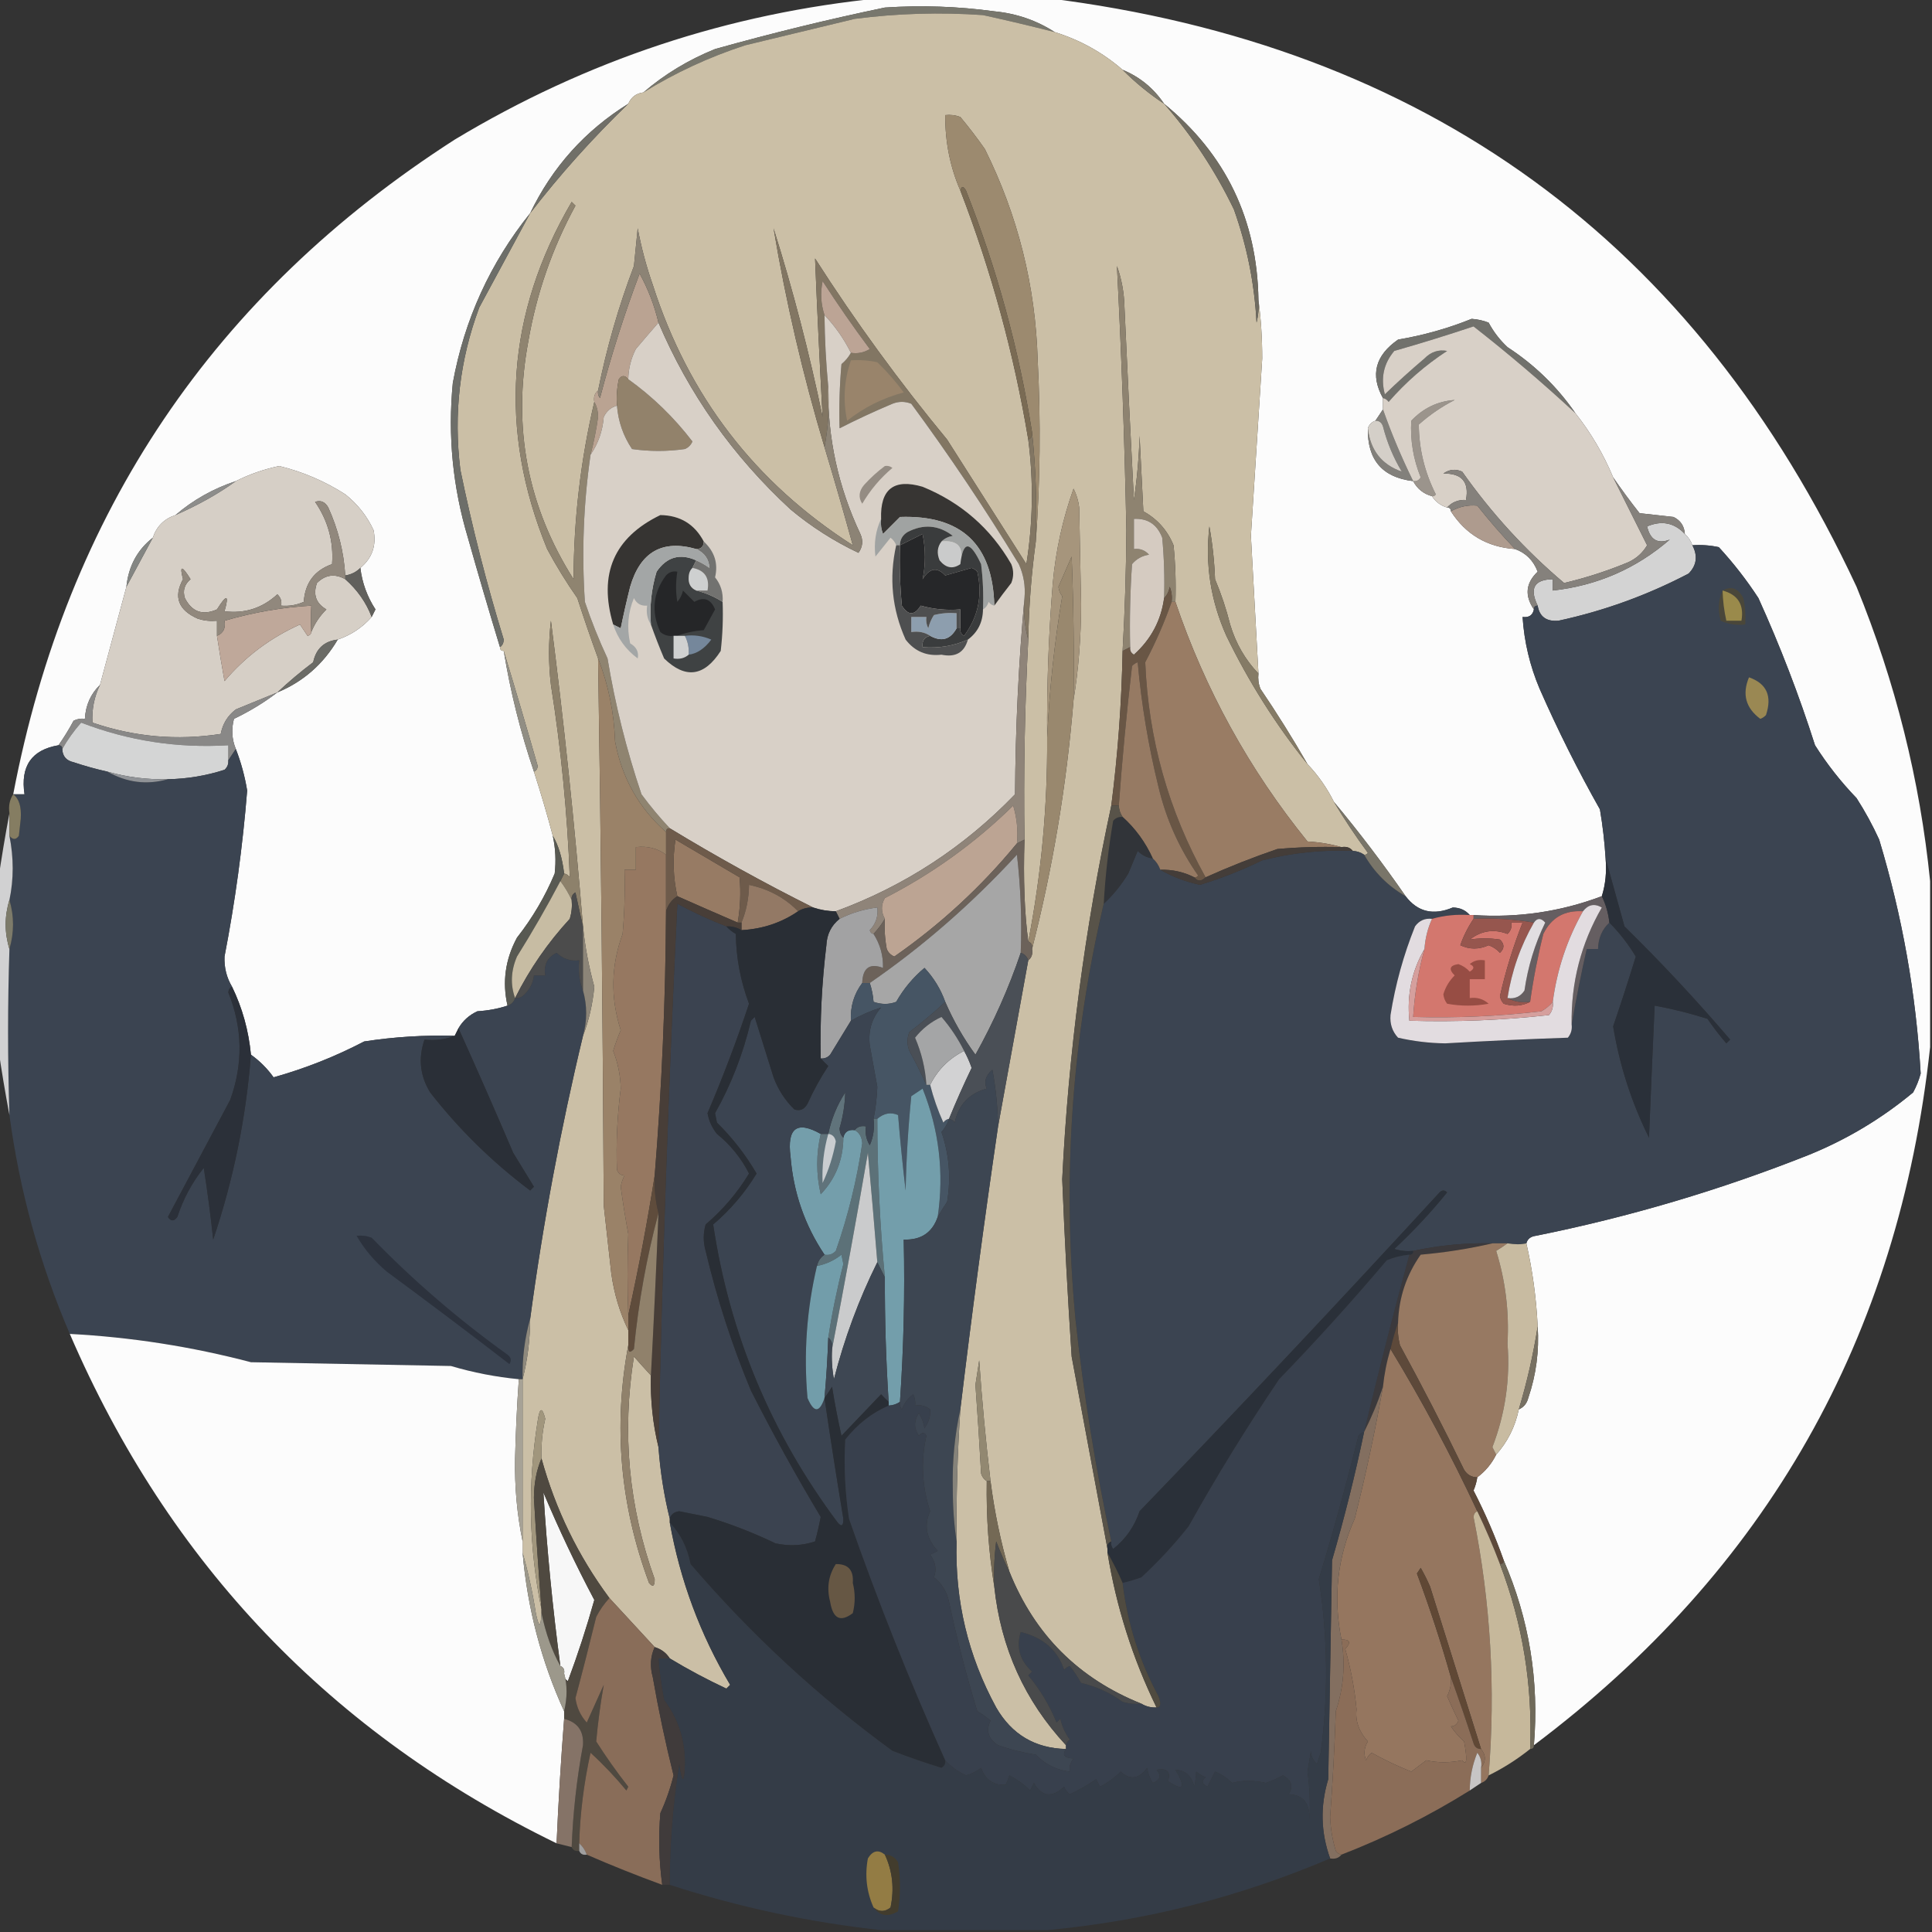 <?xml version="1.0" encoding="UTF-8"?>
<!DOCTYPE svg PUBLIC "-//W3C//DTD SVG 1.1//EN" "http://www.w3.org/Graphics/SVG/1.1/DTD/svg11.dtd">
<svg xmlns="http://www.w3.org/2000/svg" version="1.1" width="512px" height="512px" style="shape-rendering:geometricPrecision; text-rendering:geometricPrecision; image-rendering:optimizeQuality; fill-rule:evenodd; clip-rule:evenodd" xmlns:xlink="http://www.w3.org/1999/xlink">
<rect width="100%" height="100%" fill="#333333" stroke="none"/>
<g><path style="opacity:0.988" fill="#fefefe" d="M 233.5,-0.5 C 248.167,-0.5 262.833,-0.5 277.5,-0.5C 377.79,11.962 449.29,63.962 492,155.5C 502.297,180.687 508.797,206.687 511.5,233.5C 511.5,248.167 511.5,262.833 511.5,277.5C 503.164,354.527 468.164,416.194 406.5,462.5C 407.919,445.425 405.253,429.091 398.5,413.5C 396.258,407.18 393.592,401.013 390.5,395C 390.989,393.862 391.322,392.695 391.5,391.5C 393.633,389.909 395.299,387.909 396.5,385.5C 399.54,382.086 401.54,378.086 402.5,373.5C 403.79,372.942 404.623,371.942 405,370.5C 407.097,364.344 407.93,358.01 407.5,351.5C 407.126,343.948 406.126,336.615 404.5,329.5C 404.791,328.351 405.624,327.684 407,327.5C 431.81,322.512 455.977,315.346 479.5,306C 489.546,301.897 498.713,296.397 507,289.5C 507.862,287.913 508.529,286.246 509,284.5C 507.789,263.44 504.122,242.774 498,222.5C 496.254,218.673 494.254,215.007 492,211.5C 487.851,207.196 484.184,202.53 481,197.5C 476.76,184.207 471.76,171.207 466,158.5C 462.882,153.714 459.382,149.214 455.5,145C 453.19,144.503 450.857,144.337 448.5,144.5C 448.068,143.29 447.401,142.29 446.5,141.5C 446.376,139.418 445.376,137.918 443.5,137C 440.5,136.667 437.5,136.333 434.5,136C 432.024,132.855 429.69,129.688 427.5,126.5C 424.92,120.332 421.586,114.665 417.5,109.5C 412.687,102.521 406.687,96.688 399.5,92C 397.47,90.104 395.803,87.937 394.5,85.5C 393.061,84.937 391.561,84.603 390,84.5C 383.774,87.017 377.274,88.85 370.5,90C 364.433,94.224 363.099,99.391 366.5,105.5C 366.5,106.5 366.5,107.5 366.5,108.5C 365.833,109.5 365.167,110.5 364.5,111.5C 363.5,111.833 362.833,112.5 362.5,113.5C 362.328,121.856 366.328,126.523 374.5,127.5C 375.579,129.543 377.246,130.876 379.5,131.5C 380.436,132.974 381.77,133.974 383.5,134.5C 384.167,134.5 384.5,134.833 384.5,135.5C 388.455,141.647 394.121,144.981 401.5,145.5C 404.37,146.528 406.37,148.528 407.5,151.5C 404.323,154.512 403.99,157.845 406.5,161.5C 406.179,163.048 405.179,163.715 403.5,163.5C 403.931,170.088 405.431,176.422 408,182.5C 412.806,193.446 418.139,204.112 424,214.5C 424.735,218.813 425.235,223.147 425.5,227.5C 425.813,231.042 425.479,234.375 424.5,237.5C 413.588,241.615 402.255,243.282 390.5,242.5C 390.167,242.5 389.833,242.5 389.5,242.5C 388.376,241.191 386.876,240.525 385,240.5C 379.84,242.668 375.673,241.668 372.5,237.5C 366.519,228.859 360.186,220.525 353.5,212.5C 351.656,208.808 349.323,205.475 346.5,202.5C 342.605,195.721 338.439,189.055 334,182.5C 333.51,181.207 333.343,179.873 333.5,178.5C 332.849,166.338 332.183,154.171 331.5,142C 332.501,126.326 333.501,110.659 334.5,95C 334.499,89.656 334.166,84.489 333.5,79.5C 333.178,58.193 324.845,40.86 308.5,27.5C 305.71,23.372 302.043,20.372 297.5,18.5C 292.25,13.939 286.25,10.606 279.5,8.5C 274.707,5.401 269.373,3.568 263.5,3C 253.862,1.686 244.196,1.352 234.5,2C 219.373,5.159 204.373,8.825 189.5,13C 182.437,15.854 176.104,19.688 170.5,24.5C 168.596,24.738 167.262,25.738 166.5,27.5C 155.012,34.654 146.345,44.32 140.5,56.5C 129.904,69.698 123.071,84.698 120,101.5C 118.647,115.425 119.981,129.091 124,142.5C 126.739,152.215 129.572,161.881 132.5,171.5C 132.5,172.167 132.833,172.5 133.5,172.5C 135.277,183.387 137.944,194.053 141.5,204.5C 143.34,210.209 145.007,215.876 146.5,221.5C 147.221,224.817 147.388,228.151 147,231.5C 144.455,237.585 141.121,243.251 137,248.5C 133.904,254.251 133.071,260.251 134.5,266.5C 132.031,267.317 129.365,267.817 126.5,268C 124.34,268.996 122.673,270.496 121.5,272.5C 121.167,273.167 120.833,273.833 120.5,274.5C 112.453,274.277 104.453,274.777 96.5,276C 88.812,280.013 80.812,283.179 72.5,285.5C 70.839,283.173 68.839,281.173 66.5,279.5C 65.889,273.108 64.222,267.108 61.5,261.5C 60.051,259.075 59.385,256.409 59.5,253.5C 62.317,238.935 64.317,224.269 65.5,209.5C 64.874,205.693 63.874,202.027 62.5,198.5C 61.445,195.927 61.278,193.261 62,190.5C 66.147,188.518 69.981,186.184 73.5,183.5C 80.346,180.66 85.68,175.993 89.5,169.5C 93.049,168.277 96.049,166.277 98.5,163.5C 98.804,162.85 99.137,162.183 99.5,161.5C 97.301,158.111 95.968,154.444 95.5,150.5C 98.629,147.899 99.795,144.566 99,140.5C 97.262,136.759 94.762,133.592 91.5,131C 86.078,127.526 80.244,125.026 74,123.5C 69.913,124.361 66.08,125.694 62.5,127.5C 56.511,129.491 51.177,132.491 46.5,136.5C 43.5,137.5 41.5,139.5 40.5,142.5C 36.386,145.718 34.053,150.051 33.5,155.5C 31.175,164.129 28.842,172.796 26.5,181.5C 24.026,183.898 22.692,186.898 22.5,190.5C 21.448,190.351 20.448,190.517 19.5,191C 18.281,193.278 16.948,195.445 15.5,197.5C 8.373,198.705 5.373,203.038 6.5,210.5C 5.5,210.5 4.5,210.5 3.5,210.5C 17.723,135.808 56.723,77.975 120.5,37C 155.446,15.962 193.113,3.462 233.5,-0.5 Z"/></g>
<g><path style="opacity:1" fill="#78776d" d="M 279.5,8.5 C 273.187,6.895 266.853,5.395 260.5,4C 249.131,3.207 237.798,3.54 226.5,5C 216.833,7.333 207.167,9.667 197.5,12C 187.978,15.095 178.978,19.262 170.5,24.5C 176.104,19.688 182.437,15.854 189.5,13C 204.373,8.825 219.373,5.159 234.5,2C 244.196,1.352 253.862,1.686 263.5,3C 269.373,3.568 274.707,5.401 279.5,8.5 Z"/></g>
<g><path style="opacity:1" fill="#cbbfa6" d="M 279.5,8.5 C 286.25,10.606 292.25,13.939 297.5,18.5C 300.871,21.872 304.537,24.872 308.5,27.5C 315.888,35.919 322.055,45.252 327,55.5C 330.462,65.184 332.462,75.184 333,85.5C 333.495,83.527 333.662,81.527 333.5,79.5C 334.166,84.489 334.499,89.656 334.5,95C 333.501,110.659 332.501,126.326 331.5,142C 332.183,154.171 332.849,166.338 333.5,178.5C 330.003,174.852 327.503,170.519 326,165.5C 324.973,161.392 323.64,157.392 322,153.5C 321.828,148.798 321.328,144.132 320.5,139.5C 319.335,149.521 320.835,159.188 325,168.5C 330.942,180.742 338.109,192.076 346.5,202.5C 349.323,205.475 351.656,208.808 353.5,212.5C 356.252,217.1 359.252,221.6 362.5,226C 362.272,226.399 361.938,226.565 361.5,226.5C 360.609,225.89 359.609,225.557 358.5,225.5C 357.791,224.596 356.791,224.263 355.5,224.5C 352.695,223.681 349.695,223.181 346.5,223C 331.049,203.932 319.382,182.765 311.5,159.5C 311.666,154.489 311.499,149.489 311,144.5C 309.39,140.557 306.723,137.557 303,135.5C 302.667,128.833 302.333,122.167 302,115.5C 301.83,121.196 301.33,126.862 300.5,132.5C 299.604,115.504 298.771,98.504 298,81.5C 297.921,77.642 297.254,73.976 296,70.5C 297.204,93.802 298.037,117.135 298.5,140.5C 298.438,151.187 298.105,161.854 297.5,172.5C 297.243,186.223 296.243,199.89 294.5,213.5C 287.469,246.143 283.136,279.143 281.5,312.5C 282.126,328.177 282.959,343.844 284,359.5C 287.188,376.642 290.354,393.642 293.5,410.5C 293.5,410.833 293.5,411.167 293.5,411.5C 295.838,425.869 300.171,439.536 306.5,452.5C 305.041,452.567 303.708,452.234 302.5,451.5C 285.833,444.833 274.167,433.167 267.5,416.5C 265.203,408.643 263.536,400.643 262.5,392.5C 261.235,381.87 260.235,371.203 259.5,360.5C 259.167,362.667 258.833,364.833 258.5,367C 259.078,374.828 259.578,382.662 260,390.5C 260.278,391.416 260.778,392.082 261.5,392.5C 261.345,402.041 262.012,411.374 263.5,420.5C 265.229,436.728 271.562,450.728 282.5,462.5C 282.5,462.833 282.5,463.167 282.5,463.5C 274.286,463.308 268.119,459.642 264,452.5C 256.552,438.833 253.052,424.167 253.5,408.5C 253.398,396.817 253.731,385.15 254.5,373.5C 257.505,348.467 260.839,323.467 264.5,298.5C 267.148,283.957 269.815,269.29 272.5,254.5C 273.404,253.791 273.737,252.791 273.5,251.5C 279.013,229.926 282.68,207.926 284.5,185.5C 285.831,177.361 286.498,168.861 286.5,160C 286.333,151.5 286.167,143 286,134.5C 285.798,132.744 285.298,131.078 284.5,129.5C 281.613,137.583 279.78,145.916 279,154.5C 277.885,168.145 277.385,181.811 277.5,195.5C 277.622,213.708 275.956,231.708 272.5,249.5C 271.494,241.891 271.161,232.891 271.5,222.5C 271.237,204.81 271.57,187.143 272.5,169.5C 272.653,160.79 273.32,152.123 274.5,143.5C 275.661,127.672 275.828,111.672 275,95.5C 274.433,75.801 269.766,57.134 261,39.5C 258.955,36.577 256.788,33.743 254.5,31C 253.207,30.51 251.873,30.343 250.5,30.5C 250.459,37.632 251.793,44.299 254.5,50.5C 262.734,71.873 268.734,93.873 272.5,116.5C 273.917,127.512 273.75,138.512 272,149.5C 265,138.5 258,127.5 251,116.5C 238.355,101.209 226.689,85.209 216,68.5C 216.572,82.505 217.238,96.505 218,110.5C 214.491,93.559 210.158,76.892 205,60.5C 208.281,80.064 212.781,99.397 218.5,118.5C 221.12,127.187 223.62,135.853 226,144.5C 200.077,127.902 182.411,104.902 173,75.5C 171.289,70.615 169.955,65.615 169,60.5C 168.667,63.833 168.333,67.167 168,70.5C 163.921,81.237 160.754,92.237 158.5,103.5C 157.596,104.209 157.263,105.209 157.5,106.5C 153.88,121.908 152.047,137.575 152,153.5C 139.759,134.176 135.759,113.176 140,90.5C 142.182,77.805 146.348,65.805 152.5,54.5C 152.167,54.167 151.833,53.833 151.5,53.5C 134.193,83.122 132.026,113.788 145,145.5C 147.416,150.001 150.083,154.334 153,158.5C 154.739,163.883 156.572,169.216 158.5,174.5C 159.256,222.827 159.756,271.16 160,319.5C 160.667,325.5 161.333,331.5 162,337.5C 162.749,342.855 164.249,347.855 166.5,352.5C 166.5,353.833 166.5,355.167 166.5,356.5C 162.492,377.87 164.326,398.87 172,419.5C 173.018,420.706 173.518,420.373 173.5,418.5C 166.608,399.322 164.774,379.656 168,359.5C 169.517,361.24 171.017,362.906 172.5,364.5C 172.337,371.062 173.004,377.395 174.5,383.5C 174.981,390.046 175.981,396.379 177.5,402.5C 177.5,402.833 177.5,403.167 177.5,403.5C 180.249,418.853 185.582,433.186 193.5,446.5C 193.167,446.833 192.833,447.167 192.5,447.5C 187.346,445.09 182.346,442.423 177.5,439.5C 176.564,438.026 175.23,437.026 173.5,436.5C 169.522,432.187 165.522,427.854 161.5,423.5C 153.217,412.339 147.217,400.006 143.5,386.5C 143.38,382.958 143.714,379.458 144.5,376C 143.684,372.805 143.017,372.972 142.5,376.5C 139.788,393.354 140.122,410.02 143.5,426.5C 143.5,426.833 143.5,427.167 143.5,427.5C 143.307,431.449 142.807,431.449 142,427.5C 141.14,421.966 139.973,416.632 138.5,411.5C 138.5,410.5 138.5,409.5 138.5,408.5C 138.5,394.167 138.5,379.833 138.5,365.5C 139.806,360.384 140.473,355.051 140.5,349.5C 143.904,324.152 148.571,299.152 154.5,274.5C 156.064,270.432 157.064,266.099 157.5,261.5C 156.024,256.133 155.024,250.799 154.5,245.5C 152.288,218.428 149.455,191.428 146,164.5C 145.333,170.167 145.333,175.833 146,181.5C 148.686,198.43 150.353,215.43 151,232.5C 150.617,231.944 150.117,231.611 149.5,231.5C 148.995,227.329 147.995,223.996 146.5,221.5C 145.007,215.876 143.34,210.209 141.5,204.5C 142.097,204.265 142.43,203.765 142.5,203C 139.557,192.709 136.557,182.542 133.5,172.5C 132.833,172.5 132.5,172.167 132.5,171.5C 133.124,171.083 133.457,170.416 133.5,169.5C 128.952,154.687 125.118,139.687 122,124.5C 120.161,109.702 121.828,95.369 127,81.5C 131.525,73.113 136.025,64.779 140.5,56.5C 148.397,46.263 157.064,36.596 166.5,27.5C 167.262,25.738 168.596,24.738 170.5,24.5C 178.978,19.262 187.978,15.095 197.5,12C 207.167,9.667 216.833,7.333 226.5,5C 237.798,3.54 249.131,3.207 260.5,4C 266.853,5.395 273.187,6.895 279.5,8.5 Z"/></g>
<g><path style="opacity:1" fill="#7b776b" d="M 297.5,18.5 C 302.043,20.372 305.71,23.372 308.5,27.5C 304.537,24.872 300.871,21.872 297.5,18.5 Z"/></g>
<g><path style="opacity:1" fill="#706f68" d="M 166.5,27.5 C 157.064,36.596 148.397,46.263 140.5,56.5C 146.345,44.32 155.012,34.654 166.5,27.5 Z"/></g>
<g><path style="opacity:1" fill="#9c8a6f" d="M 274.5,143.5 C 274.827,133.652 274.494,123.986 273.5,114.5C 270.011,92.531 264.177,71.197 256,50.5C 255.31,49.262 254.81,49.262 254.5,50.5C 251.793,44.299 250.459,37.632 250.5,30.5C 251.873,30.343 253.207,30.51 254.5,31C 256.788,33.743 258.955,36.577 261,39.5C 269.766,57.134 274.433,75.801 275,95.5C 275.828,111.672 275.661,127.672 274.5,143.5 Z"/></g>
<g><path style="opacity:1" fill="#706c61" d="M 308.5,27.5 C 324.845,40.86 333.178,58.193 333.5,79.5C 333.662,81.527 333.495,83.527 333,85.5C 332.462,75.184 330.462,65.184 327,55.5C 322.055,45.252 315.888,35.919 308.5,27.5 Z"/></g>
<g><path style="opacity:1" fill="#8f8470" d="M 157.5,106.5 C 158.156,107.622 158.489,108.955 158.5,110.5C 158.036,113.887 157.369,117.22 156.5,120.5C 154.632,133.435 154.132,146.435 155,159.5C 156.723,164.613 158.723,169.613 161,174.5C 163.03,186.751 166.03,198.751 170,210.5C 172.335,213.665 174.835,216.665 177.5,219.5C 176.833,219.5 176.5,219.833 176.5,220.5C 169.305,214.147 164.805,206.147 163,196.5C 162.733,188.787 161.233,181.454 158.5,174.5C 156.572,169.216 154.739,163.883 153,158.5C 150.083,154.334 147.416,150.001 145,145.5C 132.026,113.788 134.193,83.122 151.5,53.5C 151.833,53.833 152.167,54.167 152.5,54.5C 146.348,65.805 142.182,77.805 140,90.5C 135.759,113.176 139.759,134.176 152,153.5C 152.047,137.575 153.88,121.908 157.5,106.5 Z"/></g>
<g><path style="opacity:1" fill="#7a6b54" d="M 273.5,114.5 C 273.672,115.492 273.338,116.158 272.5,116.5C 268.734,93.873 262.734,71.873 254.5,50.5C 254.81,49.262 255.31,49.262 256,50.5C 264.177,71.197 270.011,92.531 273.5,114.5 Z"/></g>
<g><path style="opacity:1" fill="#71716c" d="M 417.5,109.5 C 408.702,101.351 399.702,93.684 390.5,86.5C 383.559,88.819 376.559,90.986 369.5,93C 366.682,96.338 365.849,100.171 367,104.5C 370.405,101.216 373.905,98.05 377.5,95C 379.212,93.249 381.212,92.582 383.5,93C 377.742,96.754 372.575,101.254 368,106.5C 367.617,105.944 367.117,105.611 366.5,105.5C 363.099,99.391 364.433,94.224 370.5,90C 377.274,88.85 383.774,87.017 390,84.5C 391.561,84.603 393.061,84.937 394.5,85.5C 395.803,87.937 397.47,90.104 399.5,92C 406.687,96.688 412.687,102.521 417.5,109.5 Z"/></g>
<g><path style="opacity:1" fill="#baa392" d="M 174.5,85.5 C 172.501,87.798 170.501,90.131 168.5,92.5C 167.215,95.02 166.548,97.687 166.5,100.5C 165.603,99.402 164.77,99.402 164,100.5C 163.503,102.81 163.337,105.143 163.5,107.5C 161.926,107.937 160.759,108.937 160,110.5C 159.698,114.245 158.531,117.578 156.5,120.5C 157.369,117.22 158.036,113.887 158.5,110.5C 158.489,108.955 158.156,107.622 157.5,106.5C 157.263,105.209 157.596,104.209 158.5,103.5C 158.369,104.239 158.536,104.906 159,105.5C 161.93,94.31 165.43,83.31 169.5,72.5C 171.764,76.629 173.431,80.962 174.5,85.5 Z"/></g>
<g><path style="opacity:1" fill="#827663" d="M 272.5,116.5 C 273.338,116.158 273.672,115.492 273.5,114.5C 274.494,123.986 274.827,133.652 274.5,143.5C 273.32,152.123 272.653,160.79 272.5,169.5C 271.518,166.038 271.185,162.371 271.5,158.5C 271.789,155.351 271.289,152.351 270,149.5C 261.12,134.902 251.62,120.736 241.5,107C 239.833,106.333 238.167,106.333 236.5,107C 231.674,109.036 227.007,111.203 222.5,113.5C 222.334,107.824 222.501,102.157 223,96.5C 224.045,95.627 224.878,94.627 225.5,93.5C 227.288,93.785 228.955,93.452 230.5,92.5C 226.138,86.638 221.972,80.638 218,74.5C 217.366,77.555 217.532,80.555 218.5,83.5C 218.557,89.851 218.89,96.185 219.5,102.5C 219.821,108.026 219.488,113.36 218.5,118.5C 212.781,99.397 208.281,80.064 205,60.5C 210.158,76.892 214.491,93.559 218,110.5C 217.238,96.505 216.572,82.505 216,68.5C 226.689,85.209 238.355,101.209 251,116.5C 258,127.5 265,138.5 272,149.5C 273.75,138.512 273.917,127.512 272.5,116.5 Z"/></g>
<g><path style="opacity:1" fill="#bca495" d="M 225.5,93.5 C 223.646,89.779 221.313,86.446 218.5,83.5C 217.532,80.555 217.366,77.555 218,74.5C 221.972,80.638 226.138,86.638 230.5,92.5C 228.955,93.452 227.288,93.785 225.5,93.5 Z"/></g>
<g><path style="opacity:1" fill="#99846b" d="M 225.5,95.5 C 227.857,95.337 230.19,95.503 232.5,96C 235.069,98.479 237.402,101.146 239.5,104C 233.963,105.464 228.963,107.964 224.5,111.5C 223.36,106.09 223.693,100.757 225.5,95.5 Z"/></g>
<g><path style="opacity:1" fill="#92826b" d="M 166.5,100.5 C 172.972,105.138 178.638,110.638 183.5,117C 183.095,117.945 182.428,118.612 181.5,119C 176.833,119.667 172.167,119.667 167.5,119C 165.177,115.554 163.843,111.721 163.5,107.5C 163.337,105.143 163.503,102.81 164,100.5C 164.77,99.402 165.603,99.402 166.5,100.5 Z"/></g>
<g><path style="opacity:1" fill="#82807b" d="M 366.5,108.5 C 368.75,114.892 371.417,121.226 374.5,127.5C 366.328,126.523 362.328,121.856 362.5,113.5C 363.145,119.298 366.145,123.131 371.5,125C 369.252,121.26 367.585,117.26 366.5,113C 366.164,111.97 365.497,111.47 364.5,111.5C 365.167,110.5 365.833,109.5 366.5,108.5 Z"/></g>
<g><path style="opacity:1" fill="#6d6e69" d="M 140.5,56.5 C 136.025,64.779 131.525,73.113 127,81.5C 121.828,95.369 120.161,109.702 122,124.5C 125.118,139.687 128.952,154.687 133.5,169.5C 133.457,170.416 133.124,171.083 132.5,171.5C 129.572,161.881 126.739,152.215 124,142.5C 119.981,129.091 118.647,115.425 120,101.5C 123.071,84.698 129.904,69.698 140.5,56.5 Z"/></g>
<g><path style="opacity:1" fill="#d4cfc8" d="M 364.5,111.5 C 365.497,111.47 366.164,111.97 366.5,113C 367.585,117.26 369.252,121.26 371.5,125C 366.145,123.131 363.145,119.298 362.5,113.5C 362.833,112.5 363.5,111.833 364.5,111.5 Z"/></g>
<g><path style="opacity:1" fill="#9b948c" d="M 379.5,131.5 C 377.246,130.876 375.579,129.543 374.5,127.5C 375.376,127.631 376.043,127.298 376.5,126.5C 374.536,121.655 373.703,116.655 374,111.5C 377.204,108.146 381.037,106.313 385.5,106C 382.08,107.746 378.913,109.913 376,112.5C 376.047,118.983 377.547,125.149 380.5,131C 380.272,131.399 379.938,131.565 379.5,131.5 Z"/></g>
<g><path style="opacity:1" fill="#d8d0c7" d="M 417.5,109.5 C 421.586,114.665 424.92,120.332 427.5,126.5C 430.481,132.489 433.481,138.489 436.5,144.5C 435.333,146.498 433.666,147.998 431.5,149C 425.982,151.296 420.315,153.13 414.5,154.5C 404.246,145.833 395.246,136 387.5,125C 385.741,124.202 384.074,124.369 382.5,125.5C 387.397,125.395 389.397,127.728 388.5,132.5C 386.447,132.402 384.78,133.069 383.5,134.5C 381.77,133.974 380.436,132.974 379.5,131.5C 379.938,131.565 380.272,131.399 380.5,131C 377.547,125.149 376.047,118.983 376,112.5C 378.913,109.913 382.08,107.746 385.5,106C 381.037,106.313 377.204,108.146 374,111.5C 373.703,116.655 374.536,121.655 376.5,126.5C 376.043,127.298 375.376,127.631 374.5,127.5C 371.417,121.226 368.75,114.892 366.5,108.5C 366.5,107.5 366.5,106.5 366.5,105.5C 367.117,105.611 367.617,105.944 368,106.5C 372.575,101.254 377.742,96.754 383.5,93C 381.212,92.582 379.212,93.249 377.5,95C 373.905,98.05 370.405,101.216 367,104.5C 365.849,100.171 366.682,96.338 369.5,93C 376.559,90.986 383.559,88.819 390.5,86.5C 399.702,93.684 408.702,101.351 417.5,109.5 Z"/></g>
<g><path style="opacity:1" fill="#d6cfc6" d="M 95.5,150.5 C 94.395,151.6 93.062,152.267 91.5,152.5C 91.117,146.259 89.617,140.259 87,134.5C 86.163,132.993 84.996,132.493 83.5,133C 86.941,138.027 88.441,143.527 88,149.5C 83.335,151.148 80.835,154.481 80.5,159.5C 78.591,160.348 76.591,160.682 74.5,160.5C 74.719,159.325 74.386,158.325 73.5,157.5C 69.531,161.159 64.864,162.659 59.5,162C 60.765,157.526 60.099,157.359 57.5,161.5C 53.713,163.177 50.88,162.177 49,158.5C 48.376,156.536 48.876,154.869 50.5,153.5C 48.19,149.764 47.523,149.764 48.5,153.5C 45.914,158.204 47.248,161.704 52.5,164C 54.134,164.494 55.801,164.66 57.5,164.5C 57.5,165.833 57.5,167.167 57.5,168.5C 58.106,172.459 58.773,176.459 59.5,180.5C 64.987,174.024 71.654,169.024 79.5,165.5C 80.167,166.5 80.833,167.5 81.5,168.5C 82.107,168.376 82.44,168.043 82.5,167.5C 83.389,165.264 84.722,163.264 86.5,161.5C 83.743,159.912 82.91,157.579 84,154.5C 86.242,152.285 88.742,151.952 91.5,153.5C 94.714,156.354 97.048,159.687 98.5,163.5C 96.049,166.277 93.049,168.277 89.5,169.5C 85.921,169.911 83.754,171.911 83,175.5C 79.642,178.031 76.476,180.698 73.5,183.5C 69.855,184.987 66.188,186.487 62.5,188C 60.338,189.645 59.005,191.812 58.5,194.5C 46.908,196.294 35.575,195.294 24.5,191.5C 24.31,187.968 24.977,184.635 26.5,181.5C 28.842,172.796 31.175,164.129 33.5,155.5C 35.547,151.676 37.88,147.343 40.5,142.5C 41.5,139.5 43.5,137.5 46.5,136.5C 52.635,133.797 57.968,130.797 62.5,127.5C 66.08,125.694 69.913,124.361 74,123.5C 80.244,125.026 86.078,127.526 91.5,131C 94.762,133.592 97.262,136.759 99,140.5C 99.795,144.566 98.629,147.899 95.5,150.5 Z"/></g>
<g><path style="opacity:1" fill="#d8d0c7" d="M 218.5,83.5 C 221.313,86.446 223.646,89.779 225.5,93.5C 224.878,94.627 224.045,95.627 223,96.5C 222.501,102.157 222.334,107.824 222.5,113.5C 227.007,111.203 231.674,109.036 236.5,107C 238.167,106.333 239.833,106.333 241.5,107C 251.62,120.736 261.12,134.902 270,149.5C 271.289,152.351 271.789,155.351 271.5,158.5C 269.939,175.64 269.105,192.973 269,210.5C 255.507,224.492 239.674,234.825 221.5,241.5C 219.435,241.483 217.435,241.15 215.5,240.5C 202.547,234.023 189.88,227.023 177.5,219.5C 174.835,216.665 172.335,213.665 170,210.5C 166.03,198.751 163.03,186.751 161,174.5C 158.723,169.613 156.723,164.613 155,159.5C 154.132,146.435 154.632,133.435 156.5,120.5C 158.531,117.578 159.698,114.245 160,110.5C 160.759,108.937 161.926,107.937 163.5,107.5C 163.843,111.721 165.177,115.554 167.5,119C 172.167,119.667 176.833,119.667 181.5,119C 182.428,118.612 183.095,117.945 183.5,117C 178.638,110.638 172.972,105.138 166.5,100.5C 166.548,97.687 167.215,95.02 168.5,92.5C 170.501,90.131 172.501,87.798 174.5,85.5C 182.557,104.409 194.224,120.909 209.5,135C 214.991,139.582 220.991,143.415 227.5,146.5C 228.631,144.926 228.798,143.259 228,141.5C 222.124,129.016 219.291,116.016 219.5,102.5C 218.89,96.185 218.557,89.851 218.5,83.5 Z"/></g>
<g><path style="opacity:1" fill="#948c83" d="M 234.5,123.5 C 235.239,123.369 235.906,123.536 236.5,124C 233.269,126.727 230.603,129.894 228.5,133.5C 227.432,131.813 227.599,130.146 229,128.5C 230.73,126.598 232.563,124.931 234.5,123.5 Z"/></g>
<g><path style="opacity:1" fill="#373533" d="M 263.5,160.5 C 263.11,144.278 254.777,136.445 238.5,137C 237,138.5 235.5,140 234,141.5C 233.51,140.207 233.343,138.873 233.5,137.5C 233.234,129.6 236.901,126.767 244.5,129C 254.692,133.172 262.526,140.005 268,149.5C 268.667,151.167 268.667,152.833 268,154.5C 266.406,156.526 264.906,158.526 263.5,160.5 Z"/></g>
<g><path style="opacity:1" fill="#8d8d8b" d="M 62.5,127.5 C 57.968,130.797 52.635,133.797 46.5,136.5C 51.177,132.491 56.511,129.491 62.5,127.5 Z"/></g>
<g><path style="opacity:1" fill="#8e8370" d="M 311.5,159.5 C 311.167,159.5 310.833,159.5 310.5,159.5C 310.657,158.127 310.49,156.793 310,155.5C 309.768,156.737 309.268,157.737 308.5,158.5C 308.666,153.156 308.499,147.823 308,142.5C 306.67,138.993 304.17,137.327 300.5,137.5C 300.5,140.167 300.5,142.833 300.5,145.5C 302.103,145.312 303.437,145.812 304.5,147C 302.671,147.273 301.171,148.107 300,149.5C 299.5,156.826 299.334,164.159 299.5,171.5C 298.833,171.833 298.167,172.167 297.5,172.5C 298.105,161.854 298.438,151.187 298.5,140.5C 298.037,117.135 297.204,93.802 296,70.5C 297.254,73.976 297.921,77.642 298,81.5C 298.771,98.504 299.604,115.504 300.5,132.5C 301.33,126.862 301.83,121.196 302,115.5C 302.333,122.167 302.667,128.833 303,135.5C 306.723,137.557 309.39,140.557 311,144.5C 311.499,149.489 311.666,154.489 311.5,159.5 Z"/></g>
<g><path style="opacity:1" fill="#8c8375" d="M 218.5,118.5 C 219.488,113.36 219.821,108.026 219.5,102.5C 219.291,116.016 222.124,129.016 228,141.5C 228.798,143.259 228.631,144.926 227.5,146.5C 220.991,143.415 214.991,139.582 209.5,135C 194.224,120.909 182.557,104.409 174.5,85.5C 173.431,80.962 171.764,76.629 169.5,72.5C 165.43,83.31 161.93,94.31 159,105.5C 158.536,104.906 158.369,104.239 158.5,103.5C 160.754,92.237 163.921,81.237 168,70.5C 168.333,67.167 168.667,63.833 169,60.5C 169.955,65.615 171.289,70.615 173,75.5C 182.411,104.902 200.077,127.902 226,144.5C 223.62,135.853 221.12,127.187 218.5,118.5 Z"/></g>
<g><path style="opacity:1" fill="#a6957c" d="M 284.5,185.5 C 284.667,172.829 284.5,160.162 284,147.5C 282.833,150.167 281.667,152.833 280.5,155.5C 280.608,156.442 280.941,157.275 281.5,158C 279.421,170.417 278.087,182.917 277.5,195.5C 277.385,181.811 277.885,168.145 279,154.5C 279.78,145.916 281.613,137.583 284.5,129.5C 285.298,131.078 285.798,132.744 286,134.5C 286.167,143 286.333,151.5 286.5,160C 286.498,168.861 285.831,177.361 284.5,185.5 Z"/></g>
<g><path style="opacity:1" fill="#a0a3a2" d="M 263.5,160.5 C 262.883,160.389 262.383,160.056 262,159.5C 261.722,160.416 261.222,161.082 260.5,161.5C 260.666,157.486 260.499,153.486 260,149.5C 257.07,143.237 255.236,143.237 254.5,149.5C 255.575,145.062 253.908,143.062 249.5,143.5C 250.263,142.732 251.263,142.232 252.5,142C 248.742,139.131 244.742,138.798 240.5,141C 239.177,141.816 238.511,142.983 238.5,144.5C 238.167,144.5 237.833,144.5 237.5,144.5C 237.217,143.711 236.717,143.044 236,142.5C 234.667,144.167 233.333,145.833 232,147.5C 231.552,143.929 232.052,140.596 233.5,137.5C 233.343,138.873 233.51,140.207 234,141.5C 235.5,140 237,138.5 238.5,137C 254.777,136.445 263.11,144.278 263.5,160.5 Z"/></g>
<g><path style="opacity:1" fill="#363432" d="M 186.5,143.5 C 186.5,144.833 185.833,145.5 184.5,145.5C 175.521,142.929 169.688,146.262 167,155.5C 166.086,159.142 165.252,162.808 164.5,166.5C 163.817,166.137 163.15,165.804 162.5,165.5C 158.537,152.11 162.704,142.443 175,136.5C 180.237,136.578 184.071,138.912 186.5,143.5 Z"/></g>
<g><path style="opacity:1" fill="#ae9b8e" d="M 401.5,145.5 C 394.121,144.981 388.455,141.647 384.5,135.5C 386.707,134.261 389.041,133.761 391.5,134C 394.669,138.001 398.003,141.834 401.5,145.5 Z"/></g>
<g><path style="opacity:1" fill="#d3d3d3" d="M 446.5,141.5 C 447.401,142.29 448.068,143.29 448.5,144.5C 449.974,147.327 449.64,149.827 447.5,152C 436.536,157.736 425.036,161.902 413,164.5C 409.814,164.763 407.981,163.43 407.5,160.5C 405.257,155.91 406.59,153.576 411.5,153.5C 411.5,154.5 411.5,155.5 411.5,156.5C 423.268,155.192 433.601,150.692 442.5,143C 439.315,144.234 437.315,143.068 436.5,139.5C 440.37,137.859 443.703,138.526 446.5,141.5 Z"/></g>
<g><path style="opacity:1" fill="#85817c" d="M 427.5,126.5 C 429.69,129.688 432.024,132.855 434.5,136C 437.5,136.333 440.5,136.667 443.5,137C 445.376,137.918 446.376,139.418 446.5,141.5C 443.703,138.526 440.37,137.859 436.5,139.5C 437.315,143.068 439.315,144.234 442.5,143C 433.601,150.692 423.268,155.192 411.5,156.5C 411.5,155.5 411.5,154.5 411.5,153.5C 406.59,153.576 405.257,155.91 407.5,160.5C 406.833,160.5 406.5,160.833 406.5,161.5C 403.99,157.845 404.323,154.512 407.5,151.5C 406.37,148.528 404.37,146.528 401.5,145.5C 398.003,141.834 394.669,138.001 391.5,134C 389.041,133.761 386.707,134.261 384.5,135.5C 384.5,134.833 384.167,134.5 383.5,134.5C 384.78,133.069 386.447,132.402 388.5,132.5C 389.397,127.728 387.397,125.395 382.5,125.5C 384.074,124.369 385.741,124.202 387.5,125C 395.246,136 404.246,145.833 414.5,154.5C 420.315,153.13 425.982,151.296 431.5,149C 433.666,147.998 435.333,146.498 436.5,144.5C 433.481,138.489 430.481,132.489 427.5,126.5 Z"/></g>
<g><path style="opacity:1" fill="#cacbcb" d="M 249.5,143.5 C 253.908,143.062 255.575,145.062 254.5,149.5C 252.511,150.887 250.678,150.553 249,148.5C 248.22,146.613 248.387,144.946 249.5,143.5 Z"/></g>
<g><path style="opacity:1" fill="#3a3c3d" d="M 249.5,143.5 C 248.387,144.946 248.22,146.613 249,148.5C 250.678,150.553 252.511,150.887 254.5,149.5C 255.236,143.237 257.07,143.237 260,149.5C 260.499,153.486 260.666,157.486 260.5,161.5C 260.46,164.881 259.127,167.548 256.5,169.5C 252.742,171.183 248.742,171.849 244.5,171.5C 244.285,169.821 244.952,168.821 246.5,168.5C 249.523,170.161 251.857,169.495 253.5,166.5C 253.833,166.5 254.167,166.5 254.5,166.5C 254.369,167.376 254.702,168.043 255.5,168.5C 259.255,163.429 260.422,157.763 259,151.5C 258.586,151.043 258.086,150.709 257.5,150.5C 255.167,151.167 252.833,151.833 250.5,152.5C 248.348,150.188 246.348,150.522 244.5,153.5C 245.312,149.675 245.312,145.675 244.5,141.5C 242.473,142.513 240.473,143.513 238.5,144.5C 238.511,142.983 239.177,141.816 240.5,141C 244.742,138.798 248.742,139.131 252.5,142C 251.263,142.232 250.263,142.732 249.5,143.5 Z"/></g>
<g><path style="opacity:1" fill="#848683" d="M 40.5,142.5 C 37.88,147.343 35.547,151.676 33.5,155.5C 34.053,150.051 36.386,145.718 40.5,142.5 Z"/></g>
<g><path style="opacity:1" fill="#ced0d0" d="M 183.5,150.5 C 186.776,151.122 188.109,153.122 187.5,156.5C 186.5,156.5 185.5,156.5 184.5,156.5C 183.053,155.866 182.387,154.699 182.5,153C 182.528,151.93 182.861,151.097 183.5,150.5 Z"/></g>
<g><path style="opacity:1" fill="#3f4243" d="M 184.5,148.5 C 184.167,149.167 183.833,149.833 183.5,150.5C 182.861,151.097 182.528,151.93 182.5,153C 182.387,154.699 183.053,155.866 184.5,156.5C 186.974,157.105 189.307,158.105 191.5,159.5C 191.666,163.846 191.499,168.179 191,172.5C 186.638,179.313 181.638,179.98 176,174.5C 174.727,171.511 173.561,168.511 172.5,165.5C 172.121,160.703 172.621,156.036 174,151.5C 176.689,147.581 180.189,146.581 184.5,148.5 Z"/></g>
<g><path style="opacity:1" fill="#727270" d="M 186.5,143.5 C 189.372,146.16 190.372,149.327 189.5,153C 191.013,154.879 191.679,157.046 191.5,159.5C 189.307,158.105 186.974,157.105 184.5,156.5C 185.5,156.5 186.5,156.5 187.5,156.5C 188.109,153.122 186.776,151.122 183.5,150.5C 183.833,149.833 184.167,149.167 184.5,148.5C 185.721,149.028 186.887,149.695 188,150.5C 187.888,148.203 186.722,146.536 184.5,145.5C 185.833,145.5 186.5,144.833 186.5,143.5 Z"/></g>
<g><path style="opacity:1" fill="#262729" d="M 254.5,166.5 C 254.5,164.833 254.5,163.167 254.5,161.5C 250.894,161.789 247.394,161.456 244,160.5C 242.333,163.167 240.667,163.167 239,160.5C 238.501,155.177 238.334,149.844 238.5,144.5C 240.473,143.513 242.473,142.513 244.5,141.5C 245.312,145.675 245.312,149.675 244.5,153.5C 246.348,150.522 248.348,150.188 250.5,152.5C 252.833,151.833 255.167,151.167 257.5,150.5C 258.086,150.709 258.586,151.043 259,151.5C 260.422,157.763 259.255,163.429 255.5,168.5C 254.702,168.043 254.369,167.376 254.5,166.5 Z"/></g>
<g><path style="opacity:1" fill="#61605c" d="M 95.5,150.5 C 95.968,154.444 97.301,158.111 99.5,161.5C 99.137,162.183 98.804,162.85 98.5,163.5C 97.048,159.687 94.714,156.354 91.5,153.5C 91.5,153.167 91.5,152.833 91.5,152.5C 93.062,152.267 94.395,151.6 95.5,150.5 Z"/></g>
<g><path style="opacity:1" fill="#a3a6a6" d="M 184.5,145.5 C 186.722,146.536 187.888,148.203 188,150.5C 186.887,149.695 185.721,149.028 184.5,148.5C 180.189,146.581 176.689,147.581 174,151.5C 172.621,156.036 172.121,160.703 172.5,165.5C 171.549,164.081 171.216,162.415 171.5,160.5C 169.876,160.64 168.71,159.973 168,158.5C 166.412,162.309 166.078,166.309 167,170.5C 168.678,171.466 169.345,172.799 169,174.5C 165.834,172.147 163.667,169.147 162.5,165.5C 163.15,165.804 163.817,166.137 164.5,166.5C 165.252,162.808 166.086,159.142 167,155.5C 169.688,146.262 175.521,142.929 184.5,145.5 Z"/></g>
<g><path style="opacity:1" fill="#d5cbc1" d="M 308.5,158.5 C 307.698,164.434 305.032,169.434 300.5,173.5C 299.702,173.043 299.369,172.376 299.5,171.5C 299.334,164.159 299.5,156.826 300,149.5C 301.171,148.107 302.671,147.273 304.5,147C 303.437,145.812 302.103,145.312 300.5,145.5C 300.5,142.833 300.5,140.167 300.5,137.5C 304.17,137.327 306.67,138.993 308,142.5C 308.499,147.823 308.666,153.156 308.5,158.5 Z"/></g>
<g><path style="opacity:1" fill="#252628" d="M 179.5,168.5 C 179.167,168.5 178.833,168.5 178.5,168.5C 177.178,168.67 176.011,168.337 175,167.5C 172.526,162.139 173.026,157.139 176.5,152.5C 177.325,151.614 178.325,151.281 179.5,151.5C 179.051,154.29 179.051,156.956 179.5,159.5C 180.251,158.624 180.751,157.624 181,156.5C 182,157.5 183,158.5 184,159.5C 186.538,158.069 188.372,158.736 189.5,161.5C 188.489,163.347 187.489,165.18 186.5,167C 183.964,167.186 181.631,167.686 179.5,168.5 Z"/></g>
<g><path style="opacity:1" fill="#857b66" d="M 333.5,178.5 C 333.343,179.873 333.51,181.207 334,182.5C 338.439,189.055 342.605,195.721 346.5,202.5C 338.109,192.076 330.942,180.742 325,168.5C 320.835,159.188 319.335,149.521 320.5,139.5C 321.328,144.132 321.828,148.798 322,153.5C 323.64,157.392 324.973,161.392 326,165.5C 327.503,170.519 330.003,174.852 333.5,178.5 Z"/></g>
<g><path style="opacity:1" fill="#3b4451" d="M 448.5,144.5 C 450.857,144.337 453.19,144.503 455.5,145C 459.382,149.214 462.882,153.714 466,158.5C 471.76,171.207 476.76,184.207 481,197.5C 484.184,202.53 487.851,207.196 492,211.5C 494.254,215.007 496.254,218.673 498,222.5C 504.122,242.774 507.789,263.44 509,284.5C 508.529,286.246 507.862,287.913 507,289.5C 498.713,296.397 489.546,301.897 479.5,306C 455.977,315.346 431.81,322.512 407,327.5C 405.624,327.684 404.791,328.351 404.5,329.5C 403.142,329.822 401.475,329.822 399.5,329.5C 398.167,329.5 396.833,329.5 395.5,329.5C 388.374,329.343 381.374,330.01 374.5,331.5C 372.801,331.66 371.134,331.494 369.5,331C 374.534,326.301 379.2,321.301 383.5,316C 382.833,315.333 382.167,315.333 381.5,316C 355.285,344.545 328.785,372.712 302,400.5C 300.65,404.537 298.317,407.87 295,410.5C 294.536,409.906 294.369,409.239 294.5,408.5C 290.291,388.96 287.125,369.293 285,349.5C 281.489,312.33 283.989,275.663 292.5,239.5C 294.984,237.206 297.15,234.54 299,231.5C 299.833,229.5 300.667,227.5 301.5,225.5C 302.622,226.63 303.956,227.297 305.5,227.5C 306.401,228.29 307.068,229.29 307.5,230.5C 310.599,232.308 314.099,233.641 318,234.5C 323.616,232.781 329.116,230.614 334.5,228C 342.375,225.985 350.375,225.152 358.5,225.5C 359.609,225.557 360.609,225.89 361.5,226.5C 364.232,231.232 367.898,234.898 372.5,237.5C 375.673,241.668 379.84,242.668 385,240.5C 386.876,240.525 388.376,241.191 389.5,242.5C 386.061,242.253 382.728,242.586 379.5,243.5C 377.61,243.297 376.11,243.963 375,245.5C 371.948,253.093 369.782,260.927 368.5,269C 368.305,271.352 368.972,273.352 370.5,275C 374.611,275.941 378.778,276.441 383,276.5C 393.827,275.867 404.66,275.367 415.5,275C 416.337,273.989 416.67,272.822 416.5,271.5C 417.794,264.194 419.128,257.527 420.5,251.5C 421.5,251.5 422.5,251.5 423.5,251.5C 423.552,248.654 424.552,246.32 426.5,244.5C 429.162,247.172 431.496,250.172 433.5,253.5C 431.597,259.71 429.597,265.877 427.5,272C 429.205,282.326 432.372,292.16 437,301.5C 437.472,289.828 437.972,278.162 438.5,266.5C 443.243,267.372 447.909,268.538 452.5,270C 454.046,272.257 455.712,274.424 457.5,276.5C 457.833,276.167 458.167,275.833 458.5,275.5C 449.631,265.119 440.297,255.119 430.5,245.5C 428.799,239.413 427.133,233.413 425.5,227.5C 425.235,223.147 424.735,218.813 424,214.5C 418.139,204.112 412.806,193.446 408,182.5C 405.431,176.422 403.931,170.088 403.5,163.5C 405.179,163.715 406.179,163.048 406.5,161.5C 406.5,160.833 406.833,160.5 407.5,160.5C 407.981,163.43 409.814,164.763 413,164.5C 425.036,161.902 436.536,157.736 447.5,152C 449.64,149.827 449.974,147.327 448.5,144.5 Z"/></g>
<g><path style="opacity:1" fill="#bfa89a" d="M 82.5,167.5 C 82.44,168.043 82.107,168.376 81.5,168.5C 80.833,167.5 80.167,166.5 79.5,165.5C 71.654,169.024 64.987,174.024 59.5,180.5C 58.773,176.459 58.106,172.459 57.5,168.5C 59.176,167.817 59.843,166.483 59.5,164.5C 67.124,162.274 74.791,160.941 82.5,160.5C 82.369,162.899 82.369,165.232 82.5,167.5 Z"/></g>
<g><path style="opacity:1" fill="#91887d" d="M 91.5,152.5 C 91.5,152.833 91.5,153.167 91.5,153.5C 88.742,151.952 86.242,152.285 84,154.5C 82.91,157.579 83.743,159.912 86.5,161.5C 84.722,163.264 83.389,165.264 82.5,167.5C 82.369,165.232 82.369,162.899 82.5,160.5C 74.791,160.941 67.124,162.274 59.5,164.5C 59.843,166.483 59.176,167.817 57.5,168.5C 57.5,167.167 57.5,165.833 57.5,164.5C 55.801,164.66 54.134,164.494 52.5,164C 47.248,161.704 45.914,158.204 48.5,153.5C 47.523,149.764 48.19,149.764 50.5,153.5C 48.876,154.869 48.376,156.536 49,158.5C 50.88,162.177 53.713,163.177 57.5,161.5C 60.099,157.359 60.765,157.526 59.5,162C 64.864,162.659 69.531,161.159 73.5,157.5C 74.386,158.325 74.719,159.325 74.5,160.5C 76.591,160.682 78.591,160.348 80.5,159.5C 80.835,154.481 83.335,151.148 88,149.5C 88.441,143.527 86.941,138.027 83.5,133C 84.996,132.493 86.163,132.993 87,134.5C 89.617,140.259 91.117,146.259 91.5,152.5 Z"/></g>
<g><path style="opacity:1" fill="#4a473a" d="M 456.5,156.5 C 458.795,155.208 460.628,155.874 462,158.5C 462.497,160.81 462.663,163.143 462.5,165.5C 460.208,165.756 458.041,165.423 456,164.5C 455.199,161.633 455.366,158.966 456.5,156.5 Z"/></g>
<g><path style="opacity:1" fill="#9a8a4b" d="M 456.5,156.5 C 460.573,157.587 462.239,160.254 461.5,164.5C 460.167,164.5 458.833,164.5 457.5,164.5C 456.908,161.873 456.575,159.206 456.5,156.5 Z"/></g>
<g><path style="opacity:1" fill="#99886e" d="M 284.5,185.5 C 282.68,207.926 279.013,229.926 273.5,251.5C 273.672,250.508 273.338,249.842 272.5,249.5C 275.956,231.708 277.622,213.708 277.5,195.5C 278.087,182.917 279.421,170.417 281.5,158C 280.941,157.275 280.608,156.442 280.5,155.5C 281.667,152.833 282.833,150.167 284,147.5C 284.5,160.162 284.667,172.829 284.5,185.5 Z"/></g>
<g><path style="opacity:1" fill="#8d9eae" d="M 253.5,166.5 C 251.857,169.495 249.523,170.161 246.5,168.5C 245.081,167.549 243.415,167.216 241.5,167.5C 241.5,166.167 241.5,164.833 241.5,163.5C 242.833,163.5 244.167,163.5 245.5,163.5C 245.351,164.552 245.517,165.552 246,166.5C 246.309,165.234 246.809,164.067 247.5,163C 249.473,162.505 251.473,162.338 253.5,162.5C 253.5,163.833 253.5,165.167 253.5,166.5 Z"/></g>
<g><path style="opacity:1" fill="#75879b" d="M 181.5,168.5 C 183.924,168.192 186.257,168.526 188.5,169.5C 186.704,171.897 184.704,173.23 182.5,173.5C 182.634,171.708 182.301,170.042 181.5,168.5 Z"/></g>
<g><path style="opacity:1" fill="#4e4f50" d="M 237.5,144.5 C 237.833,144.5 238.167,144.5 238.5,144.5C 238.334,149.844 238.501,155.177 239,160.5C 240.667,163.167 242.333,163.167 244,160.5C 247.394,161.456 250.894,161.789 254.5,161.5C 254.5,163.167 254.5,164.833 254.5,166.5C 254.167,166.5 253.833,166.5 253.5,166.5C 253.5,165.167 253.5,163.833 253.5,162.5C 251.473,162.338 249.473,162.505 247.5,163C 246.809,164.067 246.309,165.234 246,166.5C 245.517,165.552 245.351,164.552 245.5,163.5C 244.167,163.5 242.833,163.5 241.5,163.5C 241.5,164.833 241.5,166.167 241.5,167.5C 243.415,167.216 245.081,167.549 246.5,168.5C 244.952,168.821 244.285,169.821 244.5,171.5C 248.742,171.849 252.742,171.183 256.5,169.5C 255.551,172.94 253.218,174.274 249.5,173.5C 245.567,173.949 242.4,172.616 240,169.5C 236.394,161.468 235.561,153.135 237.5,144.5 Z"/></g>
<g><path style="opacity:1" fill="#d0d1d1" d="M 178.5,168.5 C 178.833,168.5 179.167,168.5 179.5,168.5C 180.167,168.5 180.833,168.5 181.5,168.5C 182.301,170.042 182.634,171.708 182.5,173.5C 181.432,174.434 180.099,174.768 178.5,174.5C 178.5,172.5 178.5,170.5 178.5,168.5 Z"/></g>
<g><path style="opacity:1" fill="#6b6b66" d="M 89.5,169.5 C 85.68,175.993 80.346,180.66 73.5,183.5C 76.476,180.698 79.642,178.031 83,175.5C 83.754,171.911 85.921,169.911 89.5,169.5 Z"/></g>
<g><path style="opacity:1" fill="#695645" d="M 310.5,159.5 C 308.553,165.01 306.22,170.343 303.5,175.5C 304.34,195.873 309.674,214.873 319.5,232.5C 318.348,233.625 317.348,233.625 316.5,232.5C 316.938,232.565 317.272,232.399 317.5,232C 312.51,224.852 309.01,217.019 307,208.5C 304.33,197.643 302.497,186.643 301.5,175.5C 300.914,175.709 300.414,176.043 300,176.5C 298.562,188.813 297.396,201.146 296.5,213.5C 295.833,213.5 295.167,213.5 294.5,213.5C 296.243,199.89 297.243,186.223 297.5,172.5C 298.167,172.167 298.833,171.833 299.5,171.5C 299.369,172.376 299.702,173.043 300.5,173.5C 305.032,169.434 307.698,164.434 308.5,158.5C 309.268,157.737 309.768,156.737 310,155.5C 310.49,156.793 310.657,158.127 310.5,159.5 Z"/></g>
<g><path style="opacity:1" fill="#997c64" d="M 310.5,159.5 C 310.833,159.5 311.167,159.5 311.5,159.5C 319.382,182.765 331.049,203.932 346.5,223C 349.695,223.181 352.695,223.681 355.5,224.5C 349.824,224.334 344.157,224.501 338.5,225C 332.035,227.21 325.702,229.71 319.5,232.5C 309.674,214.873 304.34,195.873 303.5,175.5C 306.22,170.343 308.553,165.01 310.5,159.5 Z"/></g>
<g><path style="opacity:1" fill="#9a8853" d="M 463.5,179.5 C 468.186,181.132 469.686,184.465 468,189.5C 467.586,189.957 467.086,190.291 466.5,190.5C 462.632,187.63 461.632,183.963 463.5,179.5 Z"/></g>
<g><path style="opacity:1" fill="#898887" d="M 26.5,181.5 C 24.977,184.635 24.31,187.968 24.5,191.5C 35.575,195.294 46.908,196.294 58.5,194.5C 59.005,191.812 60.338,189.645 62.5,188C 66.188,186.487 69.855,184.987 73.5,183.5C 69.981,186.184 66.147,188.518 62,190.5C 61.278,193.261 61.445,195.927 62.5,198.5C 61.833,199.5 61.167,200.5 60.5,201.5C 60.5,200.167 60.5,198.833 60.5,197.5C 47.004,198.32 34.004,196.32 21.5,191.5C 19.578,193.687 17.912,196.02 16.5,198.5C 16.5,197.833 16.167,197.5 15.5,197.5C 16.948,195.445 18.281,193.278 19.5,191C 20.448,190.517 21.448,190.351 22.5,190.5C 22.692,186.898 24.026,183.898 26.5,181.5 Z"/></g>
<g><path style="opacity:1" fill="#918e84" d="M 133.5,172.5 C 136.557,182.542 139.557,192.709 142.5,203C 142.43,203.765 142.097,204.265 141.5,204.5C 137.944,194.053 135.277,183.387 133.5,172.5 Z"/></g>
<g><path style="opacity:1" fill="#8d816b" d="M 154.5,245.5 C 153.834,242.642 153.167,239.642 152.5,236.5C 151.702,236.957 151.369,237.624 151.5,238.5C 150.687,236.739 149.687,235.072 148.5,233.5C 148.833,232.833 149.167,232.167 149.5,231.5C 150.117,231.611 150.617,231.944 151,232.5C 150.353,215.43 148.686,198.43 146,181.5C 145.333,175.833 145.333,170.167 146,164.5C 149.455,191.428 152.288,218.428 154.5,245.5 Z"/></g>
<g><path style="opacity:1" fill="#d4d5d5" d="M 60.5,201.5 C 60.586,202.496 60.252,203.329 59.5,204C 54.616,205.574 49.616,206.407 44.5,206.5C 39.047,206.635 33.714,205.968 28.5,204.5C 25.474,203.826 22.474,202.993 19.5,202C 17.574,201.578 16.574,200.411 16.5,198.5C 17.912,196.02 19.578,193.687 21.5,191.5C 34.004,196.32 47.004,198.32 60.5,197.5C 60.5,198.833 60.5,200.167 60.5,201.5 Z"/></g>
<g><path style="opacity:0.999" fill="#3b4451" d="M 15.5,197.5 C 16.167,197.5 16.5,197.833 16.5,198.5C 16.574,200.411 17.574,201.578 19.5,202C 22.474,202.993 25.474,203.826 28.5,204.5C 33.598,207.409 38.931,208.075 44.5,206.5C 49.616,206.407 54.616,205.574 59.5,204C 60.252,203.329 60.586,202.496 60.5,201.5C 61.167,200.5 61.833,199.5 62.5,198.5C 63.874,202.027 64.874,205.693 65.5,209.5C 64.317,224.269 62.317,238.935 59.5,253.5C 59.385,256.409 60.051,259.075 61.5,261.5C 60.903,261.735 60.57,262.235 60.5,263C 64.303,272.416 64.469,281.916 61,291.5C 55.5,301.833 50,312.167 44.5,322.5C 45.274,323.711 46.107,323.711 47,322.5C 48.556,317.72 50.889,313.387 54,309.5C 54.987,315.802 55.821,322.135 56.5,328.5C 61.864,312.599 65.197,296.266 66.5,279.5C 68.839,281.173 70.839,283.173 72.5,285.5C 80.812,283.179 88.812,280.013 96.5,276C 104.453,274.777 112.453,274.277 120.5,274.5C 118.052,275.473 115.385,275.806 112.5,275.5C 110.803,280.447 111.303,285.114 114,289.5C 121.659,299.325 130.492,307.992 140.5,315.5C 140.833,315.167 141.167,314.833 141.5,314.5C 139.667,311.5 137.833,308.5 136,305.5C 131.24,294.357 126.407,283.357 121.5,272.5C 122.673,270.496 124.34,268.996 126.5,268C 129.365,267.817 132.031,267.317 134.5,266.5C 135.5,266.167 136.167,265.5 136.5,264.5C 137.496,264.586 138.329,264.252 139,263.5C 140.438,262.1 141.271,260.433 141.5,258.5C 142.5,258.5 143.5,258.5 144.5,258.5C 144.022,255.722 145.022,253.722 147.5,252.5C 149.179,254.104 151.179,254.771 153.5,254.5C 153.194,257.385 153.527,260.052 154.5,262.5C 155.625,266.479 155.625,270.479 154.5,274.5C 148.571,299.152 143.904,324.152 140.5,349.5C 139.043,354.598 138.376,359.931 138.5,365.5C 138.167,365.5 137.833,365.5 137.5,365.5C 131.394,364.912 125.394,363.746 119.5,362C 101.833,361.667 84.167,361.333 66.5,361C 50.785,356.864 34.785,354.364 18.5,353.5C 10.53,334.92 5.197,315.587 2.5,295.5C 2.021,280.76 2.021,266.093 2.5,251.5C 3.773,247.135 3.773,242.801 2.5,238.5C 3.651,232.985 3.651,227.318 2.5,221.5C 3.397,222.598 4.23,222.598 5,221.5C 5.167,220 5.333,218.5 5.5,217C 5.715,213.795 5.048,211.629 3.5,210.5C 4.5,210.5 5.5,210.5 6.5,210.5C 5.373,203.038 8.373,198.705 15.5,197.5 Z"/></g>
<g><path style="opacity:1" fill="#967a63" d="M 316.5,232.5 C 313.692,231.071 310.692,230.405 307.5,230.5C 307.068,229.29 306.401,228.29 305.5,227.5C 303.575,223.249 300.908,219.583 297.5,216.5C 296.89,215.609 296.557,214.609 296.5,213.5C 297.396,201.146 298.562,188.813 300,176.5C 300.414,176.043 300.914,175.709 301.5,175.5C 302.497,186.643 304.33,197.643 307,208.5C 309.01,217.019 312.51,224.852 317.5,232C 317.272,232.399 316.938,232.565 316.5,232.5 Z"/></g>
<g><path style="opacity:1" fill="#909397" d="M 28.5,204.5 C 33.714,205.968 39.047,206.635 44.5,206.5C 38.931,208.075 33.598,207.409 28.5,204.5 Z"/></g>
<g><path style="opacity:1" fill="#8f8479" d="M 271.5,158.5 C 271.185,162.371 271.518,166.038 272.5,169.5C 271.57,187.143 271.237,204.81 271.5,222.5C 270.833,222.833 270.167,223.167 269.5,223.5C 269.82,220.102 269.487,216.768 268.5,213.5C 258.441,223.37 247.107,231.536 234.5,238C 233.464,239.776 233.464,241.609 234.5,243.5C 233.659,244.926 232.659,246.26 231.5,247.5C 230.957,247.44 230.624,247.107 230.5,246.5C 232.104,244.821 232.771,242.821 232.5,240.5C 228.993,240.92 225.659,241.92 222.5,243.5C 222.167,242.833 221.833,242.167 221.5,241.5C 239.674,234.825 255.507,224.492 269,210.5C 269.105,192.973 269.939,175.64 271.5,158.5 Z"/></g>
<g><path style="opacity:0.824" fill="#f2f2f3" d="M 2.5,215.5 C 2.5,217.5 2.5,219.5 2.5,221.5C 3.651,227.318 3.651,232.985 2.5,238.5C 1.167,242.833 1.167,247.167 2.5,251.5C 2.021,266.093 2.021,280.76 2.5,295.5C 1.369,289.518 0.369,283.518 -0.5,277.5C -0.5,262.833 -0.5,248.167 -0.5,233.5C 0.369,227.482 1.369,221.482 2.5,215.5 Z"/></g>
<g><path style="opacity:1" fill="#bca493" d="M 269.5,223.5 C 260.081,234.972 249.247,244.972 237,253.5C 236.055,253.095 235.388,252.428 235,251.5C 234.503,248.854 234.336,246.187 234.5,243.5C 233.464,241.609 233.464,239.776 234.5,238C 247.107,231.536 258.441,223.37 268.5,213.5C 269.487,216.768 269.82,220.102 269.5,223.5 Z"/></g>
<g><path style="opacity:1" fill="#857d62" d="M 3.5,210.5 C 5.048,211.629 5.715,213.795 5.5,217C 5.333,218.5 5.167,220 5,221.5C 4.23,222.598 3.397,222.598 2.5,221.5C 2.5,219.5 2.5,217.5 2.5,215.5C 2.216,213.585 2.549,211.919 3.5,210.5 Z"/></g>
<g><path style="opacity:1" fill="#797569" d="M 353.5,212.5 C 360.186,220.525 366.519,228.859 372.5,237.5C 367.898,234.898 364.232,231.232 361.5,226.5C 361.938,226.565 362.272,226.399 362.5,226C 359.252,221.6 356.252,217.1 353.5,212.5 Z"/></g>
<g><path style="opacity:1" fill="#443d39" d="M 355.5,224.5 C 356.791,224.263 357.791,224.596 358.5,225.5C 350.375,225.152 342.375,225.985 334.5,228C 329.116,230.614 323.616,232.781 318,234.5C 314.099,233.641 310.599,232.308 307.5,230.5C 310.692,230.405 313.692,231.071 316.5,232.5C 317.348,233.625 318.348,233.625 319.5,232.5C 325.702,229.71 332.035,227.21 338.5,225C 344.157,224.501 349.824,224.334 355.5,224.5 Z"/></g>
<g><path style="opacity:1" fill="#967861" d="M 176.5,226.5 C 176.5,231.5 176.5,236.5 176.5,241.5C 176.387,264.908 175.387,288.241 173.5,311.5C 171.551,323.912 169.218,336.245 166.5,348.5C 166.234,341.235 166.234,334.068 166.5,327C 165.737,322.892 165.07,318.726 164.5,314.5C 164.68,313.446 165.013,312.446 165.5,311.5C 164.559,311.511 163.892,311.011 163.5,310C 163.234,302.918 163.567,295.752 164.5,288.5C 164.428,285.031 163.761,281.698 162.5,278.5C 163.068,276.631 163.734,274.797 164.5,273C 161.74,264.414 161.907,255.914 165,247.5C 165.499,241.843 165.666,236.176 165.5,230.5C 166.5,230.5 167.5,230.5 168.5,230.5C 168.5,228.5 168.5,226.5 168.5,224.5C 171.533,224.132 174.2,224.798 176.5,226.5 Z"/></g>
<g><path style="opacity:1" fill="#313439" d="M 297.5,216.5 C 300.908,219.583 303.575,223.249 305.5,227.5C 303.956,227.297 302.622,226.63 301.5,225.5C 300.667,227.5 299.833,229.5 299,231.5C 297.15,234.54 294.984,237.206 292.5,239.5C 292.91,232.126 293.744,224.793 295,217.5C 295.671,216.748 296.504,216.414 297.5,216.5 Z"/></g>
<g><path style="opacity:1" fill="#977b64" d="M 195.5,244.5 C 190.19,242.21 184.857,239.877 179.5,237.5C 178.389,232.584 178.222,227.584 179,222.5C 184.667,225.833 190.333,229.167 196,232.5C 196.357,236.51 196.19,240.51 195.5,244.5 Z"/></g>
<g><path style="opacity:1" fill="#6c625a" d="M 271.5,222.5 C 271.161,232.891 271.494,241.891 272.5,249.5C 273.338,249.842 273.672,250.508 273.5,251.5C 273.737,252.791 273.404,253.791 272.5,254.5C 272.167,253.5 271.5,252.833 270.5,252.5C 270.831,243.808 270.498,235.141 269.5,226.5C 257.53,239.5 244.53,250.834 230.5,260.5C 229.833,260.5 229.167,260.5 228.5,260.5C 228.629,256.515 230.463,255.182 234,256.5C 234.097,253.284 233.264,250.284 231.5,247.5C 232.659,246.26 233.659,244.926 234.5,243.5C 234.336,246.187 234.503,248.854 235,251.5C 235.388,252.428 236.055,253.095 237,253.5C 249.247,244.972 260.081,234.972 269.5,223.5C 270.167,223.167 270.833,222.833 271.5,222.5 Z"/></g>
<g><path style="opacity:1" fill="#6e5b4b" d="M 177.5,219.5 C 189.88,227.023 202.547,234.023 215.5,240.5C 214.041,240.433 212.708,240.766 211.5,241.5C 207.993,237.908 203.659,235.575 198.5,234.5C 198.451,238.078 197.785,241.411 196.5,244.5C 196.167,244.5 195.833,244.5 195.5,244.5C 196.19,240.51 196.357,236.51 196,232.5C 190.333,229.167 184.667,225.833 179,222.5C 178.222,227.584 178.389,232.584 179.5,237.5C 178.022,238.448 177.022,239.781 176.5,241.5C 176.5,236.5 176.5,231.5 176.5,226.5C 176.5,224.5 176.5,222.5 176.5,220.5C 176.5,219.833 176.833,219.5 177.5,219.5 Z"/></g>
<g><path style="opacity:1" fill="#585952" d="M 149.5,231.5 C 149.167,232.167 148.833,232.833 148.5,233.5C 144.962,240.236 141.129,246.903 137,253.5C 135.393,257.259 135.226,260.926 136.5,264.5C 136.167,265.5 135.5,266.167 134.5,266.5C 133.071,260.251 133.904,254.251 137,248.5C 141.121,243.251 144.455,237.585 147,231.5C 147.388,228.151 147.221,224.817 146.5,221.5C 147.995,223.996 148.995,227.329 149.5,231.5 Z"/></g>
<g><path style="opacity:1" fill="#a6a6a6" d="M 270.5,252.5 C 267.353,261.802 263.353,270.802 258.5,279.5C 255.316,275.132 252.649,270.465 250.5,265.5C 249.288,262.121 247.455,259.121 245,256.5C 241.959,259.042 239.459,262.042 237.5,265.5C 235.599,266.231 233.599,266.231 231.5,265.5C 231.371,263.784 231.038,262.117 230.5,260.5C 244.53,250.834 257.53,239.5 269.5,226.5C 270.498,235.141 270.831,243.808 270.5,252.5 Z"/></g>
<g><path style="opacity:1" fill="#937965" d="M 211.5,241.5 C 207.086,244.527 202.086,246.194 196.5,246.5C 196.5,245.833 196.5,245.167 196.5,244.5C 197.785,241.411 198.451,238.078 198.5,234.5C 203.659,235.575 207.993,237.908 211.5,241.5 Z"/></g>
<g><path style="opacity:1" fill="#c7bca3" d="M 148.5,233.5 C 149.687,235.072 150.687,236.739 151.5,238.5C 151.66,240.199 151.494,241.866 151,243.5C 145.166,249.83 140.332,256.83 136.5,264.5C 135.226,260.926 135.393,257.259 137,253.5C 141.129,246.903 144.962,240.236 148.5,233.5 Z"/></g>
<g><path style="opacity:1" fill="#655e61" d="M 424.5,237.5 C 425.566,239.701 426.233,242.035 426.5,244.5C 424.552,246.32 423.552,248.654 423.5,251.5C 422.5,251.5 421.5,251.5 420.5,251.5C 419.128,257.527 417.794,264.194 416.5,271.5C 416.318,260.387 418.985,250.054 424.5,240.5C 422.561,239.366 420.895,239.7 419.5,241.5C 414.618,241.175 411.118,243.175 409,247.5C 407.51,253.449 406.344,259.449 405.5,265.5C 403.265,265.795 401.265,265.461 399.5,264.5C 401.451,264.773 402.951,264.107 404,262.5C 404.913,256.172 406.746,250.172 409.5,244.5C 408.386,243.224 407.386,243.224 406.5,244.5C 401.228,243.6 395.895,243.267 390.5,243.5C 390.5,243.167 390.5,242.833 390.5,242.5C 402.255,243.282 413.588,241.615 424.5,237.5 Z"/></g>
<g><path style="opacity:1" fill="#7d7b6a" d="M 2.5,238.5 C 3.773,242.801 3.773,247.135 2.5,251.5C 1.167,247.167 1.167,242.833 2.5,238.5 Z"/></g>
<g><path style="opacity:1" fill="#a2a2a3" d="M 231.5,247.5 C 233.264,250.284 234.097,253.284 234,256.5C 230.463,255.182 228.629,256.515 228.5,260.5C 226.307,263.418 225.307,266.752 225.5,270.5C 223.705,273.404 221.872,276.404 220,279.5C 219.329,280.252 218.496,280.586 217.5,280.5C 217.287,270.463 217.787,260.463 219,250.5C 219.133,247.596 220.3,245.262 222.5,243.5C 225.659,241.92 228.993,240.92 232.5,240.5C 232.771,242.821 232.104,244.821 230.5,246.5C 230.624,247.107 230.957,247.44 231.5,247.5 Z"/></g>
<g><path style="opacity:1" fill="#4c4c4c" d="M 154.5,245.5 C 154.5,251.167 154.5,256.833 154.5,262.5C 153.527,260.052 153.194,257.385 153.5,254.5C 151.179,254.771 149.179,254.104 147.5,252.5C 145.022,253.722 144.022,255.722 144.5,258.5C 143.5,258.5 142.5,258.5 141.5,258.5C 141.271,260.433 140.438,262.1 139,263.5C 138.329,264.252 137.496,264.586 136.5,264.5C 140.332,256.83 145.166,249.83 151,243.5C 151.494,241.866 151.66,240.199 151.5,238.5C 151.369,237.624 151.702,236.957 152.5,236.5C 153.167,239.642 153.834,242.642 154.5,245.5 Z"/></g>
<g><path style="opacity:1" fill="#9a8268" d="M 158.5,174.5 C 161.233,181.454 162.733,188.787 163,196.5C 164.805,206.147 169.305,214.147 176.5,220.5C 176.5,222.5 176.5,224.5 176.5,226.5C 174.2,224.798 171.533,224.132 168.5,224.5C 168.5,226.5 168.5,228.5 168.5,230.5C 167.5,230.5 166.5,230.5 165.5,230.5C 165.666,236.176 165.499,241.843 165,247.5C 161.907,255.914 161.74,264.414 164.5,273C 163.734,274.797 163.068,276.631 162.5,278.5C 163.761,281.698 164.428,285.031 164.5,288.5C 163.567,295.752 163.234,302.918 163.5,310C 163.892,311.011 164.559,311.511 165.5,311.5C 165.013,312.446 164.68,313.446 164.5,314.5C 165.07,318.726 165.737,322.892 166.5,327C 166.234,334.068 166.234,341.235 166.5,348.5C 166.5,349.833 166.5,351.167 166.5,352.5C 164.249,347.855 162.749,342.855 162,337.5C 161.333,331.5 160.667,325.5 160,319.5C 159.756,271.16 159.256,222.827 158.5,174.5 Z"/></g>
<g><path style="opacity:1" fill="#3b4350" d="M 192.5,245.5 C 193.172,246.267 194.005,246.934 195,247.5C 195.087,253.879 196.254,260.046 198.5,266C 195.204,275.901 191.537,285.567 187.5,295C 187.858,297.032 188.692,298.866 190,300.5C 193.605,303.432 196.439,306.932 198.5,311C 195.43,316.076 191.597,320.576 187,324.5C 186.333,326.833 186.333,329.167 187,331.5C 190.003,344.176 194.003,356.51 199,368.5C 204.799,379.937 210.966,391.103 217.5,402C 217.079,404.185 216.579,406.351 216,408.5C 212.591,409.622 209.091,409.789 205.5,409C 199.672,406.202 193.672,403.869 187.5,402C 185,401.5 182.5,401 180,400.5C 178.624,400.684 177.791,401.351 177.5,402.5C 175.981,396.379 174.981,390.046 174.5,383.5C 175.5,335.477 177.167,287.477 179.5,239.5C 183.709,241.771 188.042,243.771 192.5,245.5 Z"/></g>
<g><path style="opacity:1" fill="#2a3039" d="M 425.5,227.5 C 427.133,233.413 428.799,239.413 430.5,245.5C 440.297,255.119 449.631,265.119 458.5,275.5C 458.167,275.833 457.833,276.167 457.5,276.5C 455.712,274.424 454.046,272.257 452.5,270C 447.909,268.538 443.243,267.372 438.5,266.5C 437.972,278.162 437.472,289.828 437,301.5C 432.372,292.16 429.205,282.326 427.5,272C 429.597,265.877 431.597,259.71 433.5,253.5C 431.496,250.172 429.162,247.172 426.5,244.5C 426.233,242.035 425.566,239.701 424.5,237.5C 425.479,234.375 425.813,231.042 425.5,227.5 Z"/></g>
<g><path style="opacity:1" fill="#d3776e" d="M 419.5,241.5 C 415.303,248.942 412.636,256.942 411.5,265.5C 410.691,266.469 409.691,267.302 408.5,268C 397.21,269.326 385.877,269.826 374.5,269.5C 374.887,263.395 375.887,257.395 377.5,251.5C 377.694,248.67 378.361,246.004 379.5,243.5C 382.728,242.586 386.061,242.253 389.5,242.5C 389.833,242.5 390.167,242.5 390.5,242.5C 390.5,242.833 390.5,243.167 390.5,243.5C 388.965,245.806 387.798,248.139 387,250.5C 389.44,251.656 391.94,251.656 394.5,250.5C 395.672,250.919 396.672,251.585 397.5,252.5C 398.731,251.349 398.731,250.183 397.5,249C 394.764,248.578 392.098,248.578 389.5,249C 392.563,246.62 395.896,246.12 399.5,247.5C 400.386,246.675 400.719,245.675 400.5,244.5C 401.5,244.5 402.5,244.5 403.5,244.5C 401.001,250.831 399.001,257.331 397.5,264C 397.645,264.772 397.978,265.439 398.5,266C 401.039,266.796 403.372,266.629 405.5,265.5C 406.344,259.449 407.51,253.449 409,247.5C 411.118,243.175 414.618,241.175 419.5,241.5 Z"/></g>
<g><path style="opacity:1" fill="#8c8578" d="M 154.5,245.5 C 155.024,250.799 156.024,256.133 157.5,261.5C 157.064,266.099 156.064,270.432 154.5,274.5C 155.625,270.479 155.625,266.479 154.5,262.5C 154.5,256.833 154.5,251.167 154.5,245.5 Z"/></g>
<g><path style="opacity:1" fill="#465564" d="M 250.5,265.5 C 247.499,268.332 244.333,270.998 241,273.5C 240.333,275.167 240.333,276.833 241,278.5C 242.652,281.508 244.152,284.508 245.5,287.5C 245.833,287.5 246.167,287.5 246.5,287.5C 247.358,290.907 248.525,294.24 250,297.5C 250.383,296.944 250.883,296.611 251.5,296.5C 251.096,297.756 250.429,298.923 249.5,300C 251.55,305.939 252.05,312.105 251,318.5C 250.066,319.858 249.232,321.192 248.5,322.5C 250.215,310.796 248.882,299.463 244.5,288.5C 243.5,289.167 242.5,289.833 241.5,290.5C 240.668,298.813 240.168,307.147 240,315.5C 239.213,308.845 238.547,302.179 238,295.5C 236.091,294.668 234.258,295.001 232.5,296.5C 232.167,296.5 231.833,296.5 231.5,296.5C 232.061,293.718 232.394,290.884 232.5,288C 231.833,284.333 231.167,280.667 230.5,277C 230.039,273.16 231.039,269.827 233.5,267C 230.807,267.84 228.14,269.007 225.5,270.5C 225.307,266.752 226.307,263.418 228.5,260.5C 229.167,260.5 229.833,260.5 230.5,260.5C 231.038,262.117 231.371,263.784 231.5,265.5C 233.599,266.231 235.599,266.231 237.5,265.5C 239.459,262.042 241.959,259.042 245,256.5C 247.455,259.121 249.288,262.121 250.5,265.5 Z"/></g>
<g><path style="opacity:1" fill="#483e38" d="M 179.5,237.5 C 184.857,239.877 190.19,242.21 195.5,244.5C 195.833,244.5 196.167,244.5 196.5,244.5C 196.5,245.167 196.5,245.833 196.5,246.5C 195.292,245.766 193.959,245.433 192.5,245.5C 188.042,243.771 183.709,241.771 179.5,239.5C 177.167,287.477 175.5,335.477 174.5,383.5C 173.004,377.395 172.337,371.062 172.5,364.5C 173.266,350.172 173.933,335.839 174.5,321.5C 173.676,318.236 173.342,314.902 173.5,311.5C 175.387,288.241 176.387,264.908 176.5,241.5C 177.022,239.781 178.022,238.448 179.5,237.5 Z"/></g>
<g><path style="opacity:1" fill="#e2dce0" d="M 416.5,271.5 C 416.67,272.822 416.337,273.989 415.5,275C 404.66,275.367 393.827,275.867 383,276.5C 378.778,276.441 374.611,275.941 370.5,275C 368.972,273.352 368.305,271.352 368.5,269C 369.782,260.927 371.948,253.093 375,245.5C 376.11,243.963 377.61,243.297 379.5,243.5C 378.361,246.004 377.694,248.67 377.5,251.5C 374.142,257.294 372.809,263.628 373.5,270.5C 385.88,270.87 398.214,270.37 410.5,269C 411.337,267.989 411.67,266.822 411.5,265.5C 412.636,256.942 415.303,248.942 419.5,241.5C 420.895,239.7 422.561,239.366 424.5,240.5C 418.985,250.054 416.318,260.387 416.5,271.5 Z"/></g>
<g><path style="opacity:1" fill="#d59f9d" d="M 377.5,251.5 C 375.887,257.395 374.887,263.395 374.5,269.5C 385.877,269.826 397.21,269.326 408.5,268C 409.691,267.302 410.691,266.469 411.5,265.5C 411.67,266.822 411.337,267.989 410.5,269C 398.214,270.37 385.88,270.87 373.5,270.5C 372.809,263.628 374.142,257.294 377.5,251.5 Z"/></g>
<g><path style="opacity:1" fill="#974d44" d="M 389.5,255.5 C 390.568,254.566 391.901,254.232 393.5,254.5C 393.5,256.167 393.5,257.833 393.5,259.5C 392.167,259.5 390.833,259.5 389.5,259.5C 389.5,261.167 389.5,262.833 389.5,264.5C 391.429,264.231 393.095,264.731 394.5,266C 390.833,266.667 387.167,266.667 383.5,266C 382.941,265.275 382.608,264.442 382.5,263.5C 383.065,261.595 384.065,259.929 385.5,258.5C 383.833,256.833 384.167,255.833 386.5,255.5C 387.672,255.919 388.672,256.585 389.5,257.5C 390.773,256.743 390.773,256.077 389.5,255.5 Z"/></g>
<g><path style="opacity:1" fill="#96564e" d="M 390.5,243.5 C 395.895,243.267 401.228,243.6 406.5,244.5C 402.946,250.702 400.613,257.369 399.5,264.5C 401.265,265.461 403.265,265.795 405.5,265.5C 403.372,266.629 401.039,266.796 398.5,266C 397.978,265.439 397.645,264.772 397.5,264C 399.001,257.331 401.001,250.831 403.5,244.5C 402.5,244.5 401.5,244.5 400.5,244.5C 400.719,245.675 400.386,246.675 399.5,247.5C 395.896,246.12 392.563,246.62 389.5,249C 392.098,248.578 394.764,248.578 397.5,249C 398.731,250.183 398.731,251.349 397.5,252.5C 396.672,251.585 395.672,250.919 394.5,250.5C 391.94,251.656 389.44,251.656 387,250.5C 387.798,248.139 388.965,245.806 390.5,243.5 Z"/></g>
<g><path style="opacity:1" fill="#e1dee1" d="M 399.5,264.5 C 400.613,257.369 402.946,250.702 406.5,244.5C 407.386,243.224 408.386,243.224 409.5,244.5C 406.746,250.172 404.913,256.172 404,262.5C 402.951,264.107 401.451,264.773 399.5,264.5 Z"/></g>
<g><path style="opacity:1" fill="#2a2f37" d="M 121.5,272.5 C 126.407,283.357 131.24,294.357 136,305.5C 137.833,308.5 139.667,311.5 141.5,314.5C 141.167,314.833 140.833,315.167 140.5,315.5C 130.492,307.992 121.659,299.325 114,289.5C 111.303,285.114 110.803,280.447 112.5,275.5C 115.385,275.806 118.052,275.473 120.5,274.5C 120.833,273.833 121.167,273.167 121.5,272.5 Z"/></g>
<g><path style="opacity:1" fill="#d2d2d3" d="M 255.5,278.5 C 256.289,279.915 256.956,281.415 257.5,283C 255.351,287.463 253.351,291.963 251.5,296.5C 250.883,296.611 250.383,296.944 250,297.5C 248.525,294.24 247.358,290.907 246.5,287.5C 248.5,283.5 251.5,280.5 255.5,278.5 Z"/></g>
<g><path style="opacity:1" fill="#4a4f56" d="M 270.5,252.5 C 271.5,252.833 272.167,253.5 272.5,254.5C 269.815,269.29 267.148,283.957 264.5,298.5C 264.412,293.464 263.912,288.464 263,283.5C 261.212,285.004 260.712,286.671 261.5,288.5C 256.864,289.754 254.031,292.754 253,297.5C 252.617,296.944 252.117,296.611 251.5,296.5C 253.351,291.963 255.351,287.463 257.5,283C 256.956,281.415 256.289,279.915 255.5,278.5C 253.86,275.218 251.86,272.218 249.5,269.5C 246.716,270.786 244.383,272.619 242.5,275C 244.227,279.01 245.227,283.177 245.5,287.5C 244.152,284.508 242.652,281.508 241,278.5C 240.333,276.833 240.333,275.167 241,273.5C 244.333,270.998 247.499,268.332 250.5,265.5C 252.649,270.465 255.316,275.132 258.5,279.5C 263.353,270.802 267.353,261.802 270.5,252.5 Z"/></g>
<g><path style="opacity:1" fill="#a4a5a6" d="M 255.5,278.5 C 251.5,280.5 248.5,283.5 246.5,287.5C 246.167,287.5 245.833,287.5 245.5,287.5C 245.227,283.177 244.227,279.01 242.5,275C 244.383,272.619 246.716,270.786 249.5,269.5C 251.86,272.218 253.86,275.218 255.5,278.5 Z"/></g>
<g><path style="opacity:1" fill="#2b3039" d="M 61.5,261.5 C 64.222,267.108 65.889,273.108 66.5,279.5C 65.197,296.266 61.864,312.599 56.5,328.5C 55.821,322.135 54.987,315.802 54,309.5C 50.889,313.387 48.556,317.72 47,322.5C 46.107,323.711 45.274,323.711 44.5,322.5C 50,312.167 55.5,301.833 61,291.5C 64.469,281.916 64.303,272.416 60.5,263C 60.57,262.235 60.903,261.735 61.5,261.5 Z"/></g>
<g><path style="opacity:1" fill="#5c7178" d="M 231.5,296.5 C 231.833,296.5 232.167,296.5 232.5,296.5C 232.503,310.535 233.17,324.535 234.5,338.5C 233.833,337.167 233.167,335.833 232.5,334.5C 231.722,324.835 230.889,315.169 230,305.5C 226.988,322.977 223.822,340.31 220.5,357.5C 220.737,356.209 220.404,355.209 219.5,354.5C 220.51,347.931 221.843,341.431 223.5,335C 223.333,334.167 223.167,333.333 223,332.5C 221.084,334.022 218.917,335.022 216.5,335.5C 216.782,334.222 217.449,333.222 218.5,332.5C 219.675,332.719 220.675,332.386 221.5,331.5C 224.738,322.249 227.072,312.749 228.5,303C 228.392,301.319 227.725,300.152 226.5,299.5C 227.209,298.596 228.209,298.263 229.5,298.5C 229.215,300.288 229.548,301.955 230.5,303.5C 231.474,301.257 231.808,298.924 231.5,296.5 Z"/></g>
<g><path style="opacity:1" fill="#60737b" d="M 223.5,301.5 C 223.438,307.368 221.438,312.368 217.5,316.5C 216.265,311.147 216.265,305.813 217.5,300.5C 218.167,300.5 218.833,300.5 219.5,300.5C 220.314,296.558 221.814,292.891 224,289.5C 223.922,292.667 223.422,295.834 222.5,299C 222.528,300.07 222.861,300.903 223.5,301.5 Z"/></g>
<g><path style="opacity:1" fill="#749eab" d="M 217.5,300.5 C 216.265,305.813 216.265,311.147 217.5,316.5C 221.438,312.368 223.438,307.368 223.5,301.5C 223.821,299.952 224.821,299.285 226.5,299.5C 227.725,300.152 228.392,301.319 228.5,303C 227.072,312.749 224.738,322.249 221.5,331.5C 220.675,332.386 219.675,332.719 218.5,332.5C 213.263,324.676 210.263,316.009 209.5,306.5C 208.531,298.93 211.197,296.93 217.5,300.5 Z"/></g>
<g><path style="opacity:1" fill="#c9cdd0" d="M 219.5,300.5 C 220.586,300.62 221.253,301.287 221.5,302.5C 220.787,306.366 219.62,310.032 218,313.5C 217.799,309.077 218.299,304.744 219.5,300.5 Z"/></g>
<g><path style="opacity:1" fill="#585349" d="M 294.5,213.5 C 295.167,213.5 295.833,213.5 296.5,213.5C 296.557,214.609 296.89,215.609 297.5,216.5C 296.504,216.414 295.671,216.748 295,217.5C 293.744,224.793 292.91,232.126 292.5,239.5C 283.989,275.663 281.489,312.33 285,349.5C 287.125,369.293 290.291,388.96 294.5,408.5C 293.662,408.842 293.328,409.508 293.5,410.5C 290.354,393.642 287.188,376.642 284,359.5C 282.959,343.844 282.126,328.177 281.5,312.5C 283.136,279.143 287.469,246.143 294.5,213.5 Z"/></g>
<g><path style="opacity:1" fill="#3b4451" d="M 231.5,296.5 C 231.808,298.924 231.474,301.257 230.5,303.5C 229.548,301.955 229.215,300.288 229.5,298.5C 228.209,298.263 227.209,298.596 226.5,299.5C 224.821,299.285 223.821,299.952 223.5,301.5C 222.861,300.903 222.528,300.07 222.5,299C 223.422,295.834 223.922,292.667 224,289.5C 221.814,292.891 220.314,296.558 219.5,300.5C 218.833,300.5 218.167,300.5 217.5,300.5C 211.197,296.93 208.531,298.93 209.5,306.5C 210.263,316.009 213.263,324.676 218.5,332.5C 217.449,333.222 216.782,334.222 216.5,335.5C 213.785,347.016 212.951,358.682 214,370.5C 215.686,374.448 217.186,374.448 218.5,370.5C 220.056,381.129 221.723,391.796 223.5,402.5C 223.518,404.373 223.018,404.706 222,403.5C 204.361,379.91 193.361,353.577 189,324.5C 193.597,320.576 197.43,316.076 200.5,311C 197.598,306.026 194.098,301.526 190,297.5C 189.833,296.667 189.667,295.833 189.5,295C 193.795,287.365 196.962,279.199 199,270.5C 199.333,270.167 199.667,269.833 200,269.5C 201.667,274.833 203.333,280.167 205,285.5C 206.211,288.759 208.044,291.592 210.5,294C 211.996,294.507 213.163,294.007 214,292.5C 215.579,289.006 217.413,285.673 219.5,282.5C 218.757,281.818 218.091,281.151 217.5,280.5C 218.496,280.586 219.329,280.252 220,279.5C 221.872,276.404 223.705,273.404 225.5,270.5C 228.14,269.007 230.807,267.84 233.5,267C 231.039,269.827 230.039,273.16 230.5,277C 231.167,280.667 231.833,284.333 232.5,288C 232.394,290.884 232.061,293.718 231.5,296.5 Z"/></g>
<g><path style="opacity:1" fill="#739eab" d="M 248.5,322.5 C 247.063,326.667 244.063,328.667 239.5,328.5C 239.816,342.912 239.482,357.245 238.5,371.5C 237.609,372.11 236.609,372.443 235.5,372.5C 235.5,372.167 235.5,371.833 235.5,371.5C 234.791,360.514 234.457,349.514 234.5,338.5C 233.17,324.535 232.503,310.535 232.5,296.5C 234.258,295.001 236.091,294.668 238,295.5C 238.547,302.179 239.213,308.845 240,315.5C 240.168,307.147 240.668,298.813 241.5,290.5C 242.5,289.833 243.5,289.167 244.5,288.5C 248.882,299.463 250.215,310.796 248.5,322.5 Z"/></g>
<g><path style="opacity:1" fill="#3b393c" d="M 395.5,329.5 C 389.379,330.926 383.046,331.926 376.5,332.5C 372.703,337.891 370.703,343.891 370.5,350.5C 369.732,352.715 369.065,355.048 368.5,357.5C 367.518,360.763 366.851,364.097 366.5,367.5C 365.136,371.619 363.469,375.619 361.5,379.5C 365.258,363.707 369.258,348.04 373.5,332.5C 374.167,332.5 374.5,332.167 374.5,331.5C 381.374,330.01 388.374,329.343 395.5,329.5 Z"/></g>
<g><path style="opacity:1" fill="#5f4c3c" d="M 173.5,311.5 C 173.342,314.902 173.676,318.236 174.5,321.5C 171.365,333.182 169.199,345.182 168,357.5C 166.893,358.712 166.393,358.379 166.5,356.5C 166.5,355.167 166.5,353.833 166.5,352.5C 166.5,351.167 166.5,349.833 166.5,348.5C 169.218,336.245 171.551,323.912 173.5,311.5 Z"/></g>
<g><path style="opacity:1" fill="#cacbcc" d="M 232.5,334.5 C 227.614,344.331 223.78,354.664 221,365.5C 220.503,362.854 220.336,360.187 220.5,357.5C 223.822,340.31 226.988,322.977 230,305.5C 230.889,315.169 231.722,324.835 232.5,334.5 Z"/></g>
<g><path style="opacity:1" fill="#977962" d="M 395.5,329.5 C 396.833,329.5 398.167,329.5 399.5,329.5C 398.602,330.158 397.602,330.824 396.5,331.5C 398.969,339.456 399.969,347.623 399.5,356C 400.234,365.491 398.901,374.658 395.5,383.5C 395.863,384.183 396.196,384.85 396.5,385.5C 395.299,387.909 393.633,389.909 391.5,391.5C 389.983,391.489 388.816,390.823 388,389.5C 382.589,378.343 376.922,367.343 371,356.5C 370.505,354.527 370.338,352.527 370.5,350.5C 370.703,343.891 372.703,337.891 376.5,332.5C 383.046,331.926 389.379,330.926 395.5,329.5 Z"/></g>
<g><path style="opacity:1" fill="#c8bba1" d="M 399.5,329.5 C 401.475,329.822 403.142,329.822 404.5,329.5C 406.126,336.615 407.126,343.948 407.5,351.5C 406.364,358.833 404.697,366.166 402.5,373.5C 401.54,378.086 399.54,382.086 396.5,385.5C 396.196,384.85 395.863,384.183 395.5,383.5C 398.901,374.658 400.234,365.491 399.5,356C 399.969,347.623 398.969,339.456 396.5,331.5C 397.602,330.824 398.602,330.158 399.5,329.5 Z"/></g>
<g><path style="opacity:1" fill="#729daa" d="M 219.5,354.5 C 219.313,359.845 218.98,365.178 218.5,370.5C 217.186,374.448 215.686,374.448 214,370.5C 212.951,358.682 213.785,347.016 216.5,335.5C 218.917,335.022 221.084,334.022 223,332.5C 223.167,333.333 223.333,334.167 223.5,335C 221.843,341.431 220.51,347.931 219.5,354.5 Z"/></g>
<g><path style="opacity:1" fill="#3e4753" d="M 232.5,334.5 C 233.167,335.833 233.833,337.167 234.5,338.5C 234.457,349.514 234.791,360.514 235.5,371.5C 234.849,370.909 234.182,370.243 233.5,369.5C 230,373.167 226.5,376.833 223,380.5C 222.036,376.204 221.203,371.87 220.5,367.5C 219.824,368.602 219.158,369.602 218.5,370.5C 218.98,365.178 219.313,359.845 219.5,354.5C 220.404,355.209 220.737,356.209 220.5,357.5C 220.336,360.187 220.503,362.854 221,365.5C 223.78,354.664 227.614,344.331 232.5,334.5 Z"/></g>
<g><path style="opacity:0.987" fill="#fefefe" d="M 18.5,353.5 C 34.785,354.364 50.785,356.864 66.5,361C 84.167,361.333 101.833,361.667 119.5,362C 125.394,363.746 131.394,364.912 137.5,365.5C 137,372.486 136.667,379.486 136.5,386.5C 136.357,394.057 137.024,401.39 138.5,408.5C 138.5,409.5 138.5,410.5 138.5,411.5C 139.783,426.241 143.45,440.241 149.5,453.5C 149.5,454.167 149.5,454.833 149.5,455.5C 148.649,466.484 147.982,477.484 147.5,488.5C 87.772,459.44 44.772,414.44 18.5,353.5 Z"/></g>
<g><path style="opacity:1" fill="#2c323d" d="M 94.5,327.5 C 95.873,327.343 97.207,327.51 98.5,328C 109.565,339.397 121.565,349.73 134.5,359C 135.451,359.718 135.617,360.551 135,361.5C 124.256,353.212 113.423,345.045 102.5,337C 99.223,334.234 96.557,331.067 94.5,327.5 Z"/></g>
<g><path style="opacity:1" fill="#3d4652" d="M 264.5,298.5 C 260.839,323.467 257.505,348.467 254.5,373.5C 252.999,380.27 252.333,387.27 252.5,394.5C 252.501,399.346 252.834,404.012 253.5,408.5C 253.052,424.167 256.552,438.833 264,452.5C 268.119,459.642 274.286,463.308 282.5,463.5C 281.398,465.092 282.065,465.925 284.5,466C 283.663,467.011 283.33,468.178 283.5,469.5C 279.976,469.071 276.976,467.571 274.5,465C 271.081,464.479 267.748,463.645 264.5,462.5C 261.896,460.793 261.23,458.626 262.5,456C 261.421,455.044 260.255,454.211 259,453.5C 256.094,444.014 253.594,434.348 251.5,424.5C 250.937,421.824 249.604,419.658 247.5,418C 248.285,415.958 247.952,413.958 246.5,412C 247.167,411.667 247.833,411.333 248.5,411C 245.475,407.73 244.808,404.23 246.5,400.5C 244.341,393.903 244.007,387.237 245.5,380.5C 245.062,379.494 244.396,379.494 243.5,380.5C 242.167,378.5 242.167,376.5 243.5,374.5C 244.281,375.729 244.781,377.062 245,378.5C 246.14,376.922 246.64,375.256 246.5,373.5C 245.311,372.571 243.978,372.238 242.5,372.5C 242.649,371.448 242.483,370.448 242,369.5C 240.615,370.551 239.615,371.884 239,373.5C 238.536,372.906 238.369,372.239 238.5,371.5C 239.482,357.245 239.816,342.912 239.5,328.5C 244.063,328.667 247.063,326.667 248.5,322.5C 249.232,321.192 250.066,319.858 251,318.5C 252.05,312.105 251.55,305.939 249.5,300C 250.429,298.923 251.096,297.756 251.5,296.5C 252.117,296.611 252.617,296.944 253,297.5C 254.031,292.754 256.864,289.754 261.5,288.5C 260.712,286.671 261.212,285.004 263,283.5C 263.912,288.464 264.412,293.464 264.5,298.5 Z"/></g>
<g><path style="opacity:1" fill="#8e897d" d="M 140.5,349.5 C 140.473,355.051 139.806,360.384 138.5,365.5C 138.376,359.931 139.043,354.598 140.5,349.5 Z"/></g>
<g><path style="opacity:1" fill="#95765f" d="M 368.5,357.5 C 376.929,371.353 384.595,385.687 391.5,400.5C 390.903,400.735 390.57,401.235 390.5,402C 395.043,424.64 396.376,447.474 394.5,470.5C 394.167,471.5 393.5,472.167 392.5,472.5C 392.5,471.167 392.5,469.833 392.5,468.5C 393.833,466.833 393.833,465.167 392.5,463.5C 388.015,449.188 383.515,434.854 379,420.5C 378.261,418.779 377.427,417.113 376.5,415.5C 376.167,416 375.833,416.5 375.5,417C 378.897,426.105 381.897,435.272 384.5,444.5C 384.643,446.262 384.309,447.929 383.5,449.5C 384.414,451.629 385.414,453.796 386.5,456C 386.108,457.011 385.441,457.511 384.5,457.5C 385.48,458.981 386.647,460.315 388,461.5C 388.894,466.377 388.728,468.044 387.5,466.5C 384.175,467.177 381.008,467.177 378,466.5C 376.671,467.494 375.338,468.494 374,469.5C 370.397,468.067 366.897,466.401 363.5,464.5C 362.808,465.025 362.308,465.692 362,466.5C 361.349,464.765 361.515,463.098 362.5,461.5C 360.131,458.887 359.131,456.053 359.5,453C 358.992,447.588 357.992,442.254 356.5,437C 358.098,435.274 357.765,434.441 355.5,434.5C 353.258,423.386 354.424,412.72 359,402.5C 361.932,390.898 364.432,379.231 366.5,367.5C 366.851,364.097 367.518,360.763 368.5,357.5 Z"/></g>
<g><path style="opacity:1" fill="#777062" d="M 407.5,351.5 C 407.93,358.01 407.097,364.344 405,370.5C 404.623,371.942 403.79,372.942 402.5,373.5C 404.697,366.166 406.364,358.833 407.5,351.5 Z"/></g>
<g><path style="opacity:1" fill="#5d493a" d="M 370.5,350.5 C 370.338,352.527 370.505,354.527 371,356.5C 376.922,367.343 382.589,378.343 388,389.5C 388.816,390.823 389.983,391.489 391.5,391.5C 391.322,392.695 390.989,393.862 390.5,395C 393.592,401.013 396.258,407.18 398.5,413.5C 398.5,414.167 398.167,414.5 397.5,414.5C 395.695,409.751 393.695,405.085 391.5,400.5C 384.595,385.687 376.929,371.353 368.5,357.5C 369.065,355.048 369.732,352.715 370.5,350.5 Z"/></g>
<g><path style="opacity:1" fill="#928871" d="M 262.5,392.5 C 262.167,392.5 261.833,392.5 261.5,392.5C 260.778,392.082 260.278,391.416 260,390.5C 259.578,382.662 259.078,374.828 258.5,367C 258.833,364.833 259.167,362.667 259.5,360.5C 260.235,371.203 261.235,381.87 262.5,392.5 Z"/></g>
<g><path style="opacity:1" fill="#2a3039" d="M 374.5,331.5 C 374.5,332.167 374.167,332.5 373.5,332.5C 371.436,332.687 369.436,333.187 367.5,334C 358.341,344.825 348.841,355.325 339,365.5C 330.447,378.162 322.447,391.162 315,404.5C 311.173,409.327 307.006,413.827 302.5,418C 300.846,418.608 299.179,419.108 297.5,419.5C 296.291,416.692 294.957,414.025 293.5,411.5C 293.5,411.167 293.5,410.833 293.5,410.5C 293.328,409.508 293.662,408.842 294.5,408.5C 294.369,409.239 294.536,409.906 295,410.5C 298.317,407.87 300.65,404.537 302,400.5C 328.785,372.712 355.285,344.545 381.5,316C 382.167,315.333 382.833,315.333 383.5,316C 379.2,321.301 374.534,326.301 369.5,331C 371.134,331.494 372.801,331.66 374.5,331.5 Z"/></g>
<g><path style="opacity:1" fill="#a7a296" d="M 137.5,365.5 C 137.833,365.5 138.167,365.5 138.5,365.5C 138.5,379.833 138.5,394.167 138.5,408.5C 137.024,401.39 136.357,394.057 136.5,386.5C 136.667,379.486 137,372.486 137.5,365.5 Z"/></g>
<g><path style="opacity:1" fill="#a1967d" d="M 143.5,386.5 C 142.179,389.598 141.512,393.098 141.5,397C 142.068,406.844 142.735,416.678 143.5,426.5C 140.122,410.02 139.788,393.354 142.5,376.5C 143.017,372.972 143.684,372.805 144.5,376C 143.714,379.458 143.38,382.958 143.5,386.5 Z"/></g>
<g><path style="opacity:1" fill="#90816b" d="M 174.5,321.5 C 173.933,335.839 173.266,350.172 172.5,364.5C 171.017,362.906 169.517,361.24 168,359.5C 164.774,379.656 166.608,399.322 173.5,418.5C 173.518,420.373 173.018,420.706 172,419.5C 164.326,398.87 162.492,377.87 166.5,356.5C 166.393,358.379 166.893,358.712 168,357.5C 169.199,345.182 171.365,333.182 174.5,321.5 Z"/></g>
<g><path style="opacity:1" fill="#f7f7f7" d="M 149.5,443.5 C 149.672,442.508 149.338,441.842 148.5,441.5C 146.463,426.182 144.963,410.849 144,395.5C 148.091,405.238 152.591,414.738 157.5,424C 155.466,431.268 153.133,438.435 150.5,445.5C 149.702,445.043 149.369,444.376 149.5,443.5 Z"/></g>
<g><path style="opacity:1" fill="#292e35" d="M 215.5,240.5 C 217.435,241.15 219.435,241.483 221.5,241.5C 221.833,242.167 222.167,242.833 222.5,243.5C 220.3,245.262 219.133,247.596 219,250.5C 217.787,260.463 217.287,270.463 217.5,280.5C 218.091,281.151 218.757,281.818 219.5,282.5C 217.413,285.673 215.579,289.006 214,292.5C 213.163,294.007 211.996,294.507 210.5,294C 208.044,291.592 206.211,288.759 205,285.5C 203.333,280.167 201.667,274.833 200,269.5C 199.667,269.833 199.333,270.167 199,270.5C 196.962,279.199 193.795,287.365 189.5,295C 189.667,295.833 189.833,296.667 190,297.5C 194.098,301.526 197.598,306.026 200.5,311C 197.43,316.076 193.597,320.576 189,324.5C 193.361,353.577 204.361,379.91 222,403.5C 223.018,404.706 223.518,404.373 223.5,402.5C 221.723,391.796 220.056,381.129 218.5,370.5C 219.158,369.602 219.824,368.602 220.5,367.5C 221.203,371.87 222.036,376.204 223,380.5C 226.5,376.833 230,373.167 233.5,369.5C 234.182,370.243 234.849,370.909 235.5,371.5C 235.5,371.833 235.5,372.167 235.5,372.5C 231.046,374.424 227.213,377.424 224,381.5C 223.607,388.52 223.941,395.52 225,402.5C 232.599,424.266 241.099,445.599 250.5,466.5C 250.631,467.376 250.298,468.043 249.5,468.5C 245.112,467.153 240.779,465.653 236.5,464C 216.785,449.622 198.952,433.122 183,414.5C 182.162,410.156 180.329,406.49 177.5,403.5C 177.5,403.167 177.5,402.833 177.5,402.5C 177.791,401.351 178.624,400.684 180,400.5C 182.5,401 185,401.5 187.5,402C 193.672,403.869 199.672,406.202 205.5,409C 209.091,409.789 212.591,409.622 216,408.5C 216.579,406.351 217.079,404.185 217.5,402C 210.966,391.103 204.799,379.937 199,368.5C 194.003,356.51 190.003,344.176 187,331.5C 186.333,329.167 186.333,326.833 187,324.5C 191.597,320.576 195.43,316.076 198.5,311C 196.439,306.932 193.605,303.432 190,300.5C 188.692,298.866 187.858,297.032 187.5,295C 191.537,285.567 195.204,275.901 198.5,266C 196.254,260.046 195.087,253.879 195,247.5C 194.005,246.934 193.172,246.267 192.5,245.5C 193.959,245.433 195.292,245.766 196.5,246.5C 202.086,246.194 207.086,244.527 211.5,241.5C 212.708,240.766 214.041,240.433 215.5,240.5 Z"/></g>
<g><path style="opacity:1" fill="#4f4940" d="M 143.5,386.5 C 147.217,400.006 153.217,412.339 161.5,423.5C 160.131,424.968 158.964,426.635 158,428.5C 156.245,435.686 154.412,442.852 152.5,450C 152.826,452.484 153.826,454.651 155.5,456.5C 156.997,453.209 158.497,449.876 160,446.5C 159.126,451.461 158.459,456.461 158,461.5C 160.639,465.639 163.472,469.639 166.5,473.5C 166.333,473.833 166.167,474.167 166,474.5C 163.055,470.933 159.889,467.6 156.5,464.5C 154.725,472.573 153.725,480.573 153.5,488.5C 153.5,489.167 153.5,489.833 153.5,490.5C 152.508,490.672 151.842,490.338 151.5,489.5C 151.843,480.434 152.843,471.434 154.5,462.5C 154.75,458.756 153.083,456.422 149.5,455.5C 149.5,454.833 149.5,454.167 149.5,453.5C 150.357,449.872 150.357,446.539 149.5,443.5C 149.369,444.376 149.702,445.043 150.5,445.5C 153.133,438.435 155.466,431.268 157.5,424C 152.591,414.738 148.091,405.238 144,395.5C 144.963,410.849 146.463,426.182 148.5,441.5C 146.3,437.589 144.634,432.922 143.5,427.5C 143.5,427.167 143.5,426.833 143.5,426.5C 142.735,416.678 142.068,406.844 141.5,397C 141.512,393.098 142.179,389.598 143.5,386.5 Z"/></g>
<g><path style="opacity:1" fill="#38404d" d="M 373.5,332.5 C 369.258,348.04 365.258,363.707 361.5,379.5C 360.883,379.611 360.383,379.944 360,380.5C 356.815,393.262 353.315,405.929 349.5,418.5C 351.889,433.774 352.055,449.107 350,464.5C 349.667,465.5 349.333,466.5 349,467.5C 347.705,466.159 347.205,464.826 347.5,463.5C 347.167,465.5 346.833,467.5 346.5,469.5C 347.098,473.838 347.265,478.172 347,482.5C 347.239,477.946 345.406,475.613 341.5,475.5C 342.803,473.411 342.303,471.744 340,470.5C 338.559,471.26 337.059,471.926 335.5,472.5C 332.317,471.756 329.317,471.756 326.5,472.5C 325.193,471.184 323.693,470.184 322,469.5C 321.333,470.833 320.667,472.167 320,473.5C 318.513,472.747 318.346,471.914 319.5,471C 318.584,470.626 317.75,470.126 317,469.5C 316.915,471.085 316.749,472.418 316.5,473.5C 315.815,470.636 314.149,469.136 311.5,469C 314.345,473.807 313.678,474.807 309.5,472C 310.351,469.546 309.351,468.546 306.5,469C 307.821,470.545 307.488,471.711 305.5,472.5C 304.719,471.271 304.219,469.938 304,468.5C 301.809,471.482 299.476,471.815 297,469.5C 295.392,471.1 293.559,472.433 291.5,473.5C 291.167,472.833 290.833,472.167 290.5,471.5C 287.917,473.24 285.584,474.574 283.5,475.5C 282.808,474.975 282.308,474.308 282,473.5C 278.755,476.512 276.088,476.179 274,472.5C 273.667,473.167 273.333,473.833 273,474.5C 271.392,472.9 269.559,471.567 267.5,470.5C 267.264,471.247 266.93,472.08 266.5,473C 263.305,473.158 261.138,471.658 260,468.5C 258.806,469.43 257.473,470.097 256,470.5C 253.85,469.483 252.017,468.15 250.5,466.5C 241.099,445.599 232.599,424.266 225,402.5C 223.941,395.52 223.607,388.52 224,381.5C 227.213,377.424 231.046,374.424 235.5,372.5C 236.609,372.443 237.609,372.11 238.5,371.5C 238.369,372.239 238.536,372.906 239,373.5C 239.615,371.884 240.615,370.551 242,369.5C 242.483,370.448 242.649,371.448 242.5,372.5C 243.978,372.238 245.311,372.571 246.5,373.5C 246.64,375.256 246.14,376.922 245,378.5C 244.781,377.062 244.281,375.729 243.5,374.5C 242.167,376.5 242.167,378.5 243.5,380.5C 244.396,379.494 245.062,379.494 245.5,380.5C 244.007,387.237 244.341,393.903 246.5,400.5C 244.808,404.23 245.475,407.73 248.5,411C 247.833,411.333 247.167,411.667 246.5,412C 247.952,413.958 248.285,415.958 247.5,418C 249.604,419.658 250.937,421.824 251.5,424.5C 253.594,434.348 256.094,444.014 259,453.5C 260.255,454.211 261.421,455.044 262.5,456C 261.23,458.626 261.896,460.793 264.5,462.5C 267.748,463.645 271.081,464.479 274.5,465C 276.976,467.571 279.976,469.071 283.5,469.5C 283.33,468.178 283.663,467.011 284.5,466C 282.065,465.925 281.398,465.092 282.5,463.5C 282.5,463.167 282.5,462.833 282.5,462.5C 282.611,461.883 282.944,461.383 283.5,461C 282.283,459.352 281.45,457.519 281,455.5C 280.667,455.833 280.333,456.167 280,456.5C 278.129,451.919 275.629,447.752 272.5,444C 272.833,443.667 273.167,443.333 273.5,443C 270.257,440.046 269.257,436.546 270.5,432.5C 276.436,433.962 280.269,437.295 282,442.5C 282.414,442.043 282.914,441.709 283.5,441.5C 284.624,442.914 285.624,444.414 286.5,446C 290.518,446.919 294.185,448.586 297.5,451C 299.134,451.494 300.801,451.66 302.5,451.5C 303.708,452.234 305.041,452.567 306.5,452.5C 307.612,452.514 307.779,451.514 307,449.5C 301.93,440.122 298.763,430.122 297.5,419.5C 299.179,419.108 300.846,418.608 302.5,418C 307.006,413.827 311.173,409.327 315,404.5C 322.447,391.162 330.447,378.162 339,365.5C 348.841,355.325 358.341,344.825 367.5,334C 369.436,333.187 371.436,332.687 373.5,332.5 Z"/></g>
<g><path style="opacity:1" fill="#746955" d="M 261.5,392.5 C 261.833,392.5 262.167,392.5 262.5,392.5C 263.536,400.643 265.203,408.643 267.5,416.5C 266.26,413.976 265.093,411.309 264,408.5C 263.501,412.486 263.334,416.486 263.5,420.5C 262.012,411.374 261.345,402.041 261.5,392.5 Z"/></g>
<g><path style="opacity:1" fill="#86837a" d="M 254.5,373.5 C 253.731,385.15 253.398,396.817 253.5,408.5C 252.834,404.012 252.501,399.346 252.5,394.5C 252.333,387.27 252.999,380.27 254.5,373.5 Z"/></g>
<g><path style="opacity:0.999" fill="#c6b89b" d="M 391.5,400.5 C 393.695,405.085 395.695,409.751 397.5,414.5C 403.513,430.246 406.18,446.579 405.5,463.5C 402.106,466.221 398.439,468.554 394.5,470.5C 396.376,447.474 395.043,424.64 390.5,402C 390.57,401.235 390.903,400.735 391.5,400.5 Z"/></g>
<g><path style="opacity:1" fill="#836f60" d="M 366.5,367.5 C 364.432,379.231 361.932,390.898 359,402.5C 354.424,412.72 353.258,423.386 355.5,434.5C 356.579,440.959 356.079,447.293 354,453.5C 353.688,462.845 353.188,472.178 352.5,481.5C 352.607,484.567 353.107,487.567 354,490.5C 354.383,491.056 354.883,491.389 355.5,491.5C 354.791,492.404 353.791,492.737 352.5,492.5C 350.011,485.606 349.844,478.606 352,471.5C 352.333,452.167 352.667,432.833 353,413.5C 356.282,402.247 359.116,390.914 361.5,379.5C 363.469,375.619 365.136,371.619 366.5,367.5 Z"/></g>
<g><path style="opacity:1" fill="#604835" d="M 392.5,463.5 C 391.503,463.53 390.836,463.03 390.5,462C 388.563,456.021 386.563,450.187 384.5,444.5C 381.897,435.272 378.897,426.105 375.5,417C 375.833,416.5 376.167,416 376.5,415.5C 377.427,417.113 378.261,418.779 379,420.5C 383.515,434.854 388.015,449.188 392.5,463.5 Z"/></g>
<g><path style="opacity:1" fill="#706a5a" d="M 398.5,413.5 C 405.253,429.091 407.919,445.425 406.5,462.5C 406.5,463.167 406.167,463.5 405.5,463.5C 406.18,446.579 403.513,430.246 397.5,414.5C 398.167,414.5 398.5,414.167 398.5,413.5 Z"/></g>
<g><path style="opacity:1" fill="#9c988b" d="M 138.5,411.5 C 139.973,416.632 141.14,421.966 142,427.5C 142.807,431.449 143.307,431.449 143.5,427.5C 144.634,432.922 146.3,437.589 148.5,441.5C 149.338,441.842 149.672,442.508 149.5,443.5C 150.357,446.539 150.357,449.872 149.5,453.5C 143.45,440.241 139.783,426.241 138.5,411.5 Z"/></g>
<g><path style="opacity:0.991" fill="#8c6e59" d="M 355.5,434.5 C 357.765,434.441 358.098,435.274 356.5,437C 357.992,442.254 358.992,447.588 359.5,453C 359.131,456.053 360.131,458.887 362.5,461.5C 361.515,463.098 361.349,464.765 362,466.5C 362.308,465.692 362.808,465.025 363.5,464.5C 366.897,466.401 370.397,468.067 374,469.5C 375.338,468.494 376.671,467.494 378,466.5C 381.008,467.177 384.175,467.177 387.5,466.5C 388.728,468.044 388.894,466.377 388,461.5C 386.647,460.315 385.48,458.981 384.5,457.5C 385.441,457.511 386.108,457.011 386.5,456C 385.414,453.796 384.414,451.629 383.5,449.5C 384.309,447.929 384.643,446.262 384.5,444.5C 386.563,450.187 388.563,456.021 390.5,462C 390.836,463.03 391.503,463.53 392.5,463.5C 393.833,465.167 393.833,466.833 392.5,468.5C 392.762,467.022 392.429,465.689 391.5,464.5C 390.192,467.706 389.525,471.04 389.5,474.5C 378.729,481.219 367.396,486.886 355.5,491.5C 354.883,491.389 354.383,491.056 354,490.5C 353.107,487.567 352.607,484.567 352.5,481.5C 353.188,472.178 353.688,462.845 354,453.5C 356.079,447.293 356.579,440.959 355.5,434.5 Z"/></g>
<g><path style="opacity:1" fill="#896d59" d="M 161.5,423.5 C 165.522,427.854 169.522,432.187 173.5,436.5C 172.366,438.966 172.199,441.633 173,444.5C 174.518,453.213 176.351,461.88 178.5,470.5C 177.635,473.972 176.468,477.305 175,480.5C 174.476,486.85 174.642,493.184 175.5,499.5C 168.683,497.01 162.016,494.343 155.5,491.5C 155.068,490.29 154.401,489.29 153.5,488.5C 153.725,480.573 154.725,472.573 156.5,464.5C 159.889,467.6 163.055,470.933 166,474.5C 166.167,474.167 166.333,473.833 166.5,473.5C 163.472,469.639 160.639,465.639 158,461.5C 158.459,456.461 159.126,451.461 160,446.5C 158.497,449.876 156.997,453.209 155.5,456.5C 153.826,454.651 152.826,452.484 152.5,450C 154.412,442.852 156.245,435.686 158,428.5C 158.964,426.635 160.131,424.968 161.5,423.5 Z"/></g>
<g><path style="opacity:0.994" fill="#353d48" d="M 361.5,379.5 C 359.116,390.914 356.282,402.247 353,413.5C 352.667,432.833 352.333,452.167 352,471.5C 349.844,478.606 350.011,485.606 352.5,492.5C 328.485,502.754 303.485,509.087 277.5,511.5C 262.833,511.5 248.167,511.5 233.5,511.5C 214.434,509.42 195.768,505.42 177.5,499.5C 177.46,489.047 178.293,478.38 180,467.5C 180.813,472.774 181.313,472.774 181.5,467.5C 181.562,461.142 179.729,455.475 176,450.5C 175.281,446.855 174.781,443.188 174.5,439.5C 175.5,439.5 176.5,439.5 177.5,439.5C 182.346,442.423 187.346,445.09 192.5,447.5C 192.833,447.167 193.167,446.833 193.5,446.5C 185.582,433.186 180.249,418.853 177.5,403.5C 180.329,406.49 182.162,410.156 183,414.5C 198.952,433.122 216.785,449.622 236.5,464C 240.779,465.653 245.112,467.153 249.5,468.5C 250.298,468.043 250.631,467.376 250.5,466.5C 252.017,468.15 253.85,469.483 256,470.5C 257.473,470.097 258.806,469.43 260,468.5C 261.138,471.658 263.305,473.158 266.5,473C 266.93,472.08 267.264,471.247 267.5,470.5C 269.559,471.567 271.392,472.9 273,474.5C 273.333,473.833 273.667,473.167 274,472.5C 276.088,476.179 278.755,476.512 282,473.5C 282.308,474.308 282.808,474.975 283.5,475.5C 285.584,474.574 287.917,473.24 290.5,471.5C 290.833,472.167 291.167,472.833 291.5,473.5C 293.559,472.433 295.392,471.1 297,469.5C 299.476,471.815 301.809,471.482 304,468.5C 304.219,469.938 304.719,471.271 305.5,472.5C 307.488,471.711 307.821,470.545 306.5,469C 309.351,468.546 310.351,469.546 309.5,472C 313.678,474.807 314.345,473.807 311.5,469C 314.149,469.136 315.815,470.636 316.5,473.5C 316.749,472.418 316.915,471.085 317,469.5C 317.75,470.126 318.584,470.626 319.5,471C 318.346,471.914 318.513,472.747 320,473.5C 320.667,472.167 321.333,470.833 322,469.5C 323.693,470.184 325.193,471.184 326.5,472.5C 329.317,471.756 332.317,471.756 335.5,472.5C 337.059,471.926 338.559,471.26 340,470.5C 342.303,471.744 342.803,473.411 341.5,475.5C 345.406,475.613 347.239,477.946 347,482.5C 347.265,478.172 347.098,473.838 346.5,469.5C 346.833,467.5 347.167,465.5 347.5,463.5C 347.205,464.826 347.705,466.159 349,467.5C 349.333,466.5 349.667,465.5 350,464.5C 352.055,449.107 351.889,433.774 349.5,418.5C 353.315,405.929 356.815,393.262 360,380.5C 360.383,379.944 360.883,379.611 361.5,379.5 Z"/></g>
<g><path style="opacity:1" fill="#494a4b" d="M 267.5,416.5 C 274.167,433.167 285.833,444.833 302.5,451.5C 300.801,451.66 299.134,451.494 297.5,451C 294.185,448.586 290.518,446.919 286.5,446C 285.624,444.414 284.624,442.914 283.5,441.5C 282.914,441.709 282.414,442.043 282,442.5C 280.269,437.295 276.436,433.962 270.5,432.5C 269.257,436.546 270.257,440.046 273.5,443C 273.167,443.333 272.833,443.667 272.5,444C 275.629,447.752 278.129,451.919 280,456.5C 280.333,456.167 280.667,455.833 281,455.5C 281.45,457.519 282.283,459.352 283.5,461C 282.944,461.383 282.611,461.883 282.5,462.5C 271.562,450.728 265.229,436.728 263.5,420.5C 263.334,416.486 263.501,412.486 264,408.5C 265.093,411.309 266.26,413.976 267.5,416.5 Z"/></g>
<g><path style="opacity:1" fill="#504b40" d="M 293.5,411.5 C 294.957,414.025 296.291,416.692 297.5,419.5C 298.763,430.122 301.93,440.122 307,449.5C 307.779,451.514 307.612,452.514 306.5,452.5C 300.171,439.536 295.838,425.869 293.5,411.5 Z"/></g>
<g><path style="opacity:1" fill="#665744" d="M 221.5,414.5 C 224.766,414.433 226.266,416.099 226,419.5C 226.667,422.167 226.667,424.833 226,427.5C 222.733,429.988 220.733,428.988 220,424.5C 219.037,420.851 219.537,417.518 221.5,414.5 Z"/></g>
<g><path style="opacity:0.8" fill="#eceaea" d="M 392.5,468.5 C 392.5,469.833 392.5,471.167 392.5,472.5C 391.5,473.167 390.5,473.833 389.5,474.5C 389.525,471.04 390.192,467.706 391.5,464.5C 392.429,465.689 392.762,467.022 392.5,468.5 Z"/></g>
<g><path style="opacity:1" fill="#403b3b" d="M 173.5,436.5 C 175.23,437.026 176.564,438.026 177.5,439.5C 176.5,439.5 175.5,439.5 174.5,439.5C 174.781,443.188 175.281,446.855 176,450.5C 179.729,455.475 181.562,461.142 181.5,467.5C 181.313,472.774 180.813,472.774 180,467.5C 178.293,478.38 177.46,489.047 177.5,499.5C 176.833,499.5 176.167,499.5 175.5,499.5C 174.642,493.184 174.476,486.85 175,480.5C 176.468,477.305 177.635,473.972 178.5,470.5C 176.351,461.88 174.518,453.213 173,444.5C 172.199,441.633 172.366,438.966 173.5,436.5 Z"/></g>
<g><path style="opacity:1" fill="#857367" d="M 149.5,455.5 C 153.083,456.422 154.75,458.756 154.5,462.5C 152.843,471.434 151.843,480.434 151.5,489.5C 150.167,489.167 148.833,488.833 147.5,488.5C 147.982,477.484 148.649,466.484 149.5,455.5 Z"/></g>
<g><path style="opacity:0.567" fill="#f3f2f2" d="M 153.5,488.5 C 154.401,489.29 155.068,490.29 155.5,491.5C 154.508,491.672 153.842,491.338 153.5,490.5C 153.5,489.833 153.5,489.167 153.5,488.5 Z"/></g>
<g><path style="opacity:1" fill="#937c44" d="M 234.5,491.5 C 236.534,495.876 237.034,500.543 236,505.5C 234.51,506.728 233.01,506.728 231.5,505.5C 229.651,501.36 229.151,497.026 230,492.5C 231.27,490.422 232.77,490.088 234.5,491.5 Z"/></g>
<g><path style="opacity:1" fill="#423c2d" d="M 234.5,491.5 C 236.017,491.511 237.184,492.177 238,493.5C 238.667,497.833 238.667,502.167 238,506.5C 235.36,508.1 233.193,507.766 231.5,505.5C 233.01,506.728 234.51,506.728 236,505.5C 237.034,500.543 236.534,495.876 234.5,491.5 Z"/></g>
</svg>
